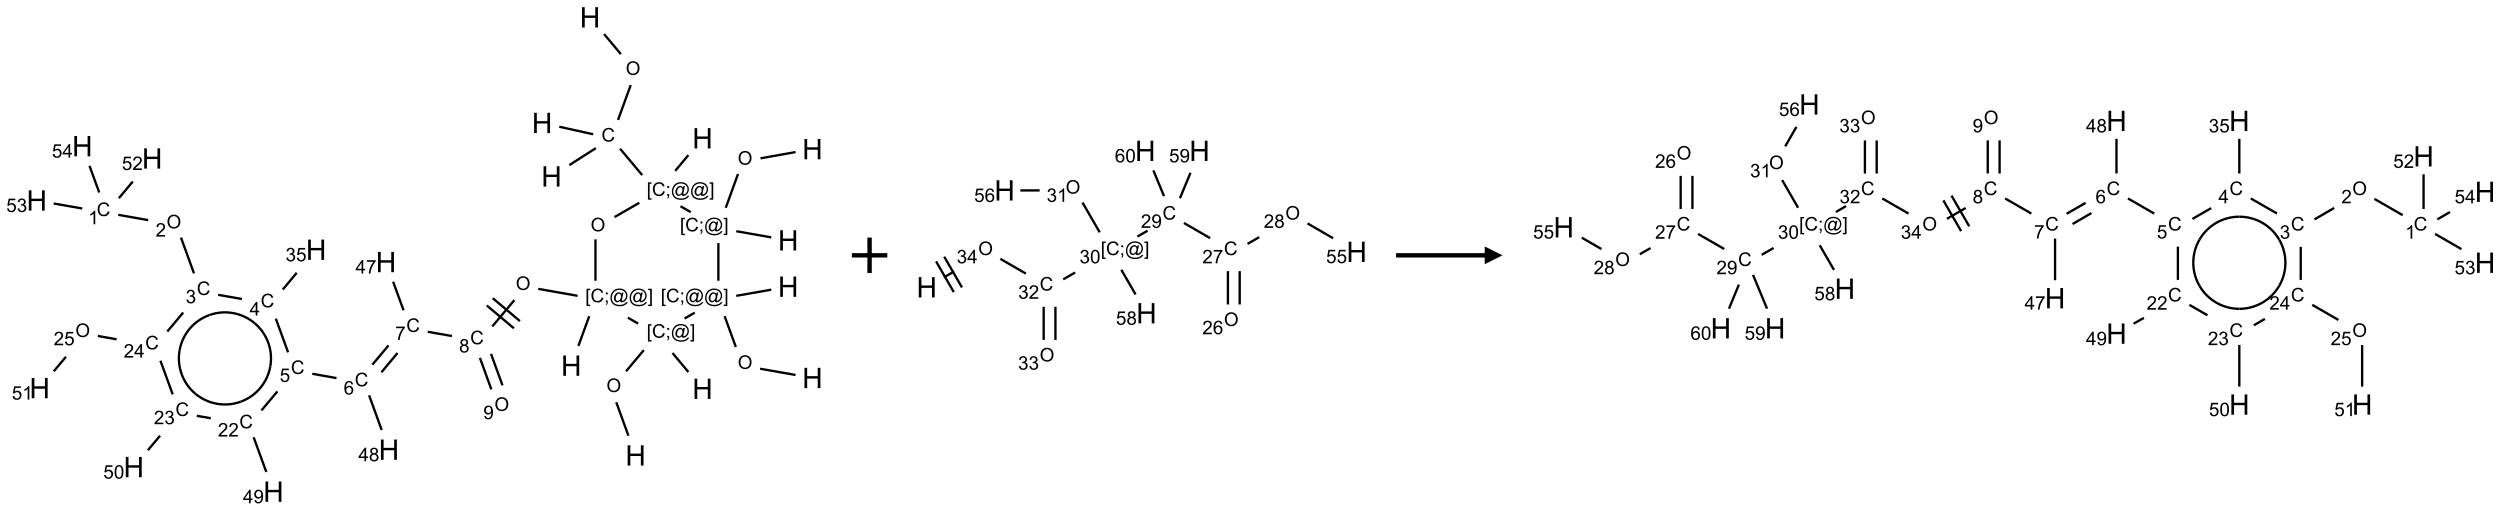 <?xml version="1.0" encoding="UTF-8"?>
<svg xmlns="http://www.w3.org/2000/svg" xmlns:xlink="http://www.w3.org/1999/xlink" width="1410" height="288" viewBox="0 0 1410 288">
<defs>
<g>
<g id="glyph-0-0">
<path d="M 2 0 L 2 -10 L 10 -10 L 10 0 Z M 2.25 -0.25 L 9.75 -0.25 L 9.75 -9.75 L 2.25 -9.75 Z M 2.25 -0.25 "/>
</g>
<g id="glyph-0-1">
<path d="M 1.281 0 L 1.281 -11.453 L 2.797 -11.453 L 2.797 -6.75 L 8.75 -6.75 L 8.75 -11.453 L 10.266 -11.453 L 10.266 0 L 8.75 0 L 8.75 -5.398 L 2.797 -5.398 L 2.797 0 Z M 1.281 0 "/>
</g>
<g id="glyph-1-0">
<path d="M 1.332 0 L 1.332 -6.668 L 6.668 -6.668 L 6.668 0 Z M 1.5 -0.168 L 6.5 -0.168 L 6.5 -6.5 L 1.5 -6.5 Z M 1.5 -0.168 "/>
</g>
<g id="glyph-1-1">
<path d="M 0.516 -3.719 C 0.516 -4.984 0.855 -5.977 1.535 -6.695 C 2.215 -7.414 3.094 -7.77 4.172 -7.77 C 4.875 -7.77 5.512 -7.602 6.078 -7.266 C 6.645 -6.93 7.074 -6.461 7.371 -5.855 C 7.668 -5.254 7.816 -4.57 7.816 -3.809 C 7.816 -3.035 7.66 -2.34 7.348 -1.73 C 7.035 -1.117 6.594 -0.656 6.02 -0.34 C 5.449 -0.027 4.828 0.129 4.168 0.129 C 3.449 0.129 2.805 -0.043 2.238 -0.391 C 1.672 -0.738 1.246 -1.211 0.953 -1.812 C 0.66 -2.414 0.516 -3.047 0.516 -3.719 Z M 1.559 -3.703 C 1.559 -2.781 1.805 -2.059 2.301 -1.527 C 2.793 -1 3.414 -0.734 4.16 -0.734 C 4.922 -0.734 5.547 -1 6.039 -1.535 C 6.531 -2.07 6.777 -2.828 6.777 -3.812 C 6.777 -4.434 6.672 -4.977 6.461 -5.441 C 6.25 -5.902 5.945 -6.262 5.539 -6.52 C 5.133 -6.773 4.68 -6.902 4.176 -6.902 C 3.461 -6.902 2.848 -6.656 2.332 -6.164 C 1.816 -5.672 1.559 -4.852 1.559 -3.703 Z M 1.559 -3.703 "/>
</g>
<g id="glyph-1-2">
<path d="M 6.27 -2.676 L 7.281 -2.422 C 7.07 -1.594 6.688 -0.961 6.137 -0.523 C 5.586 -0.086 4.914 0.129 4.121 0.129 C 3.297 0.129 2.629 -0.039 2.113 -0.371 C 1.598 -0.707 1.203 -1.191 0.934 -1.828 C 0.664 -2.465 0.531 -3.145 0.531 -3.875 C 0.531 -4.672 0.684 -5.363 0.988 -5.957 C 1.293 -6.547 1.723 -6.996 2.285 -7.305 C 2.844 -7.613 3.461 -7.766 4.137 -7.766 C 4.898 -7.766 5.543 -7.57 6.062 -7.184 C 6.582 -6.793 6.945 -6.246 7.152 -5.543 L 6.156 -5.309 C 5.98 -5.863 5.723 -6.266 5.387 -6.52 C 5.051 -6.773 4.625 -6.902 4.113 -6.902 C 3.527 -6.902 3.039 -6.762 2.645 -6.48 C 2.25 -6.199 1.973 -5.82 1.812 -5.348 C 1.652 -4.871 1.574 -4.383 1.574 -3.879 C 1.574 -3.23 1.668 -2.664 1.855 -2.18 C 2.047 -1.695 2.34 -1.332 2.738 -1.094 C 3.137 -0.855 3.57 -0.734 4.035 -0.734 C 4.602 -0.734 5.082 -0.898 5.473 -1.223 C 5.867 -1.551 6.133 -2.035 6.27 -2.676 Z M 6.27 -2.676 "/>
</g>
<g id="glyph-1-3">
<path d="M 0.723 2.121 L 0.723 -7.637 L 2.793 -7.637 L 2.793 -6.859 L 1.66 -6.859 L 1.66 1.344 L 2.793 1.344 L 2.793 2.121 Z M 0.723 2.121 "/>
</g>
<g id="glyph-1-4">
<path d="M 0.949 -4.465 L 0.949 -5.531 L 2.016 -5.531 L 2.016 -4.465 Z M 0.949 0 L 0.949 -1.066 L 2.016 -1.066 L 2.016 0 C 2.016 0.391 1.945 0.711 1.809 0.949 C 1.668 1.191 1.449 1.379 1.145 1.512 L 0.887 1.109 C 1.082 1.023 1.23 0.895 1.324 0.727 C 1.418 0.559 1.469 0.316 1.48 0 Z M 0.949 0 "/>
</g>
<g id="glyph-1-5">
<path d="M 6.047 -0.848 C 5.82 -0.59 5.57 -0.379 5.289 -0.223 C 5.008 -0.062 4.73 0.016 4.449 0.016 C 4.141 0.016 3.84 -0.074 3.547 -0.254 C 3.254 -0.434 3.02 -0.715 2.836 -1.09 C 2.652 -1.465 2.562 -1.875 2.562 -2.324 C 2.562 -2.875 2.703 -3.43 2.988 -3.98 C 3.27 -4.535 3.621 -4.953 4.043 -5.23 C 4.461 -5.508 4.871 -5.645 5.266 -5.645 C 5.566 -5.645 5.855 -5.566 6.129 -5.41 C 6.402 -5.25 6.641 -5.012 6.84 -4.688 L 7.016 -5.496 L 7.949 -5.496 L 7.199 -2 C 7.094 -1.516 7.043 -1.246 7.043 -1.191 C 7.043 -1.098 7.078 -1.02 7.148 -0.949 C 7.219 -0.883 7.305 -0.848 7.406 -0.848 C 7.59 -0.848 7.832 -0.953 8.129 -1.168 C 8.527 -1.445 8.84 -1.816 9.07 -2.285 C 9.301 -2.75 9.418 -3.234 9.418 -3.73 C 9.418 -4.309 9.27 -4.852 8.973 -5.355 C 8.676 -5.859 8.23 -6.262 7.645 -6.562 C 7.055 -6.863 6.406 -7.016 5.691 -7.016 C 4.879 -7.016 4.137 -6.824 3.465 -6.445 C 2.793 -6.066 2.273 -5.52 1.902 -4.809 C 1.535 -4.098 1.348 -3.34 1.348 -2.527 C 1.348 -1.676 1.535 -0.941 1.902 -0.328 C 2.273 0.285 2.809 0.742 3.508 1.035 C 4.207 1.328 4.984 1.473 5.832 1.473 C 6.742 1.473 7.504 1.32 8.121 1.016 C 8.734 0.711 9.195 0.34 9.5 -0.098 L 10.441 -0.098 C 10.266 0.266 9.961 0.637 9.531 1.016 C 9.102 1.395 8.59 1.695 7.996 1.914 C 7.402 2.133 6.688 2.246 5.848 2.246 C 5.078 2.246 4.367 2.145 3.715 1.949 C 3.066 1.75 2.512 1.453 2.051 1.055 C 1.594 0.656 1.25 0.199 1.016 -0.316 C 0.723 -0.973 0.578 -1.684 0.578 -2.441 C 0.578 -3.289 0.75 -4.098 1.098 -4.863 C 1.523 -5.805 2.125 -6.527 2.902 -7.027 C 3.684 -7.527 4.629 -7.777 5.738 -7.777 C 6.602 -7.777 7.375 -7.602 8.059 -7.246 C 8.746 -6.895 9.285 -6.371 9.684 -5.672 C 10.02 -5.07 10.188 -4.418 10.188 -3.715 C 10.188 -2.707 9.832 -1.812 9.125 -1.031 C 8.492 -0.328 7.801 0.02 7.051 0.02 C 6.812 0.02 6.617 -0.016 6.473 -0.09 C 6.324 -0.16 6.215 -0.266 6.145 -0.402 C 6.102 -0.488 6.066 -0.637 6.047 -0.848 Z M 3.527 -2.262 C 3.527 -1.785 3.641 -1.414 3.863 -1.152 C 4.09 -0.887 4.348 -0.754 4.641 -0.754 C 4.836 -0.754 5.039 -0.812 5.254 -0.93 C 5.469 -1.047 5.676 -1.219 5.871 -1.449 C 6.066 -1.676 6.23 -1.969 6.355 -2.32 C 6.48 -2.672 6.543 -3.027 6.543 -3.379 C 6.543 -3.852 6.426 -4.219 6.191 -4.48 C 5.957 -4.738 5.672 -4.871 5.332 -4.871 C 5.109 -4.871 4.902 -4.812 4.707 -4.699 C 4.512 -4.586 4.32 -4.406 4.137 -4.156 C 3.953 -3.906 3.805 -3.602 3.691 -3.246 C 3.582 -2.887 3.527 -2.559 3.527 -2.262 Z M 3.527 -2.262 "/>
</g>
<g id="glyph-1-6">
<path d="M 2.27 2.121 L 0.203 2.121 L 0.203 1.344 L 1.332 1.344 L 1.332 -6.859 L 0.203 -6.859 L 0.203 -7.637 L 2.27 -7.637 Z M 2.27 2.121 "/>
</g>
<g id="glyph-1-7">
<path d="M 1.887 -4.141 C 1.496 -4.281 1.207 -4.484 1.02 -4.75 C 0.832 -5.016 0.738 -5.328 0.738 -5.699 C 0.738 -6.254 0.938 -6.719 1.34 -7.098 C 1.738 -7.477 2.27 -7.668 2.934 -7.668 C 3.598 -7.668 4.137 -7.473 4.543 -7.086 C 4.949 -6.699 5.152 -6.227 5.152 -5.672 C 5.152 -5.316 5.059 -5.008 4.871 -4.746 C 4.688 -4.484 4.406 -4.281 4.027 -4.141 C 4.496 -3.988 4.852 -3.742 5.098 -3.402 C 5.34 -3.062 5.465 -2.656 5.465 -2.184 C 5.465 -1.531 5.234 -0.98 4.77 -0.535 C 4.309 -0.09 3.703 0.129 2.949 0.129 C 2.195 0.129 1.586 -0.094 1.125 -0.539 C 0.664 -0.984 0.434 -1.543 0.434 -2.207 C 0.434 -2.703 0.559 -3.121 0.809 -3.457 C 1.062 -3.793 1.422 -4.02 1.887 -4.141 Z M 1.699 -5.73 C 1.699 -5.367 1.812 -5.074 2.047 -4.844 C 2.281 -4.613 2.582 -4.5 2.953 -4.5 C 3.312 -4.5 3.609 -4.613 3.84 -4.84 C 4.07 -5.066 4.188 -5.348 4.188 -5.676 C 4.188 -6.02 4.07 -6.309 3.832 -6.543 C 3.594 -6.777 3.297 -6.895 2.941 -6.895 C 2.586 -6.895 2.289 -6.781 2.051 -6.551 C 1.816 -6.324 1.699 -6.047 1.699 -5.73 Z M 1.395 -2.203 C 1.395 -1.938 1.461 -1.676 1.586 -1.426 C 1.711 -1.176 1.902 -0.984 2.152 -0.848 C 2.402 -0.711 2.672 -0.641 2.957 -0.641 C 3.406 -0.641 3.777 -0.785 4.066 -1.074 C 4.359 -1.363 4.504 -1.727 4.504 -2.172 C 4.504 -2.625 4.355 -2.996 4.055 -3.293 C 3.754 -3.586 3.379 -3.734 2.926 -3.734 C 2.484 -3.734 2.121 -3.59 1.832 -3.297 C 1.543 -3.004 1.395 -2.641 1.395 -2.203 Z M 1.395 -2.203 "/>
</g>
<g id="glyph-1-8">
<path d="M 0.504 -6.637 L 0.504 -7.535 L 5.449 -7.535 L 5.449 -6.809 C 4.961 -6.289 4.48 -5.602 4.004 -4.746 C 3.527 -3.887 3.156 -3.004 2.895 -2.098 C 2.707 -1.461 2.59 -0.762 2.535 0 L 1.574 0 C 1.582 -0.602 1.703 -1.328 1.926 -2.176 C 2.152 -3.027 2.477 -3.848 2.898 -4.637 C 3.32 -5.426 3.77 -6.094 4.246 -6.637 Z M 0.504 -6.637 "/>
</g>
<g id="glyph-1-9">
<path d="M 5.309 -5.766 L 4.375 -5.691 C 4.293 -6.059 4.172 -6.328 4.02 -6.496 C 3.766 -6.762 3.453 -6.895 3.082 -6.895 C 2.785 -6.895 2.523 -6.812 2.297 -6.645 C 2 -6.43 1.77 -6.117 1.598 -5.703 C 1.43 -5.289 1.34 -4.703 1.332 -3.938 C 1.559 -4.281 1.836 -4.535 2.16 -4.703 C 2.488 -4.871 2.828 -4.953 3.188 -4.953 C 3.812 -4.953 4.344 -4.723 4.785 -4.262 C 5.223 -3.801 5.441 -3.207 5.441 -2.48 C 5.441 -2 5.34 -1.555 5.133 -1.145 C 4.926 -0.73 4.641 -0.418 4.281 -0.199 C 3.922 0.02 3.512 0.129 3.051 0.129 C 2.27 0.129 1.633 -0.156 1.141 -0.73 C 0.648 -1.305 0.402 -2.254 0.402 -3.574 C 0.402 -5.051 0.672 -6.121 1.219 -6.793 C 1.695 -7.375 2.336 -7.668 3.141 -7.668 C 3.742 -7.668 4.234 -7.5 4.617 -7.16 C 5 -6.824 5.23 -6.359 5.309 -5.766 Z M 1.48 -2.473 C 1.48 -2.152 1.547 -1.844 1.684 -1.547 C 1.82 -1.25 2.016 -1.027 2.262 -0.871 C 2.508 -0.719 2.766 -0.641 3.035 -0.641 C 3.434 -0.641 3.773 -0.801 4.059 -1.121 C 4.344 -1.441 4.484 -1.875 4.484 -2.422 C 4.484 -2.949 4.344 -3.367 4.062 -3.668 C 3.781 -3.973 3.426 -4.125 3 -4.125 C 2.578 -4.125 2.219 -3.973 1.922 -3.668 C 1.625 -3.363 1.48 -2.969 1.48 -2.473 Z M 1.48 -2.473 "/>
</g>
<g id="glyph-1-10">
<path d="M 0.441 -2 L 1.426 -2.082 C 1.5 -1.605 1.668 -1.242 1.934 -1.004 C 2.199 -0.762 2.52 -0.641 2.895 -0.641 C 3.348 -0.641 3.73 -0.812 4.043 -1.152 C 4.355 -1.492 4.512 -1.941 4.512 -2.504 C 4.512 -3.039 4.359 -3.461 4.059 -3.77 C 3.758 -4.078 3.367 -4.234 2.879 -4.234 C 2.578 -4.234 2.305 -4.164 2.062 -4.027 C 1.82 -3.891 1.629 -3.715 1.488 -3.496 L 0.609 -3.609 L 1.348 -7.531 L 5.145 -7.531 L 5.145 -6.637 L 2.098 -6.637 L 1.688 -4.582 C 2.145 -4.902 2.625 -5.062 3.129 -5.062 C 3.797 -5.062 4.359 -4.832 4.816 -4.371 C 5.277 -3.91 5.504 -3.312 5.504 -2.59 C 5.504 -1.898 5.305 -1.301 4.902 -0.797 C 4.41 -0.18 3.742 0.129 2.895 0.129 C 2.199 0.129 1.633 -0.062 1.195 -0.453 C 0.758 -0.844 0.504 -1.359 0.441 -2 Z M 0.441 -2 "/>
</g>
<g id="glyph-1-11">
<path d="M 3.449 0 L 3.449 -1.828 L 0.137 -1.828 L 0.137 -2.688 L 3.621 -7.637 L 4.387 -7.637 L 4.387 -2.688 L 5.418 -2.688 L 5.418 -1.828 L 4.387 -1.828 L 4.387 0 Z M 3.449 -2.688 L 3.449 -6.129 L 1.059 -2.688 Z M 3.449 -2.688 "/>
</g>
<g id="glyph-1-12">
<path d="M 0.449 -2.016 L 1.387 -2.141 C 1.492 -1.609 1.676 -1.227 1.934 -0.992 C 2.191 -0.758 2.508 -0.641 2.879 -0.641 C 3.32 -0.641 3.695 -0.793 3.996 -1.098 C 4.301 -1.402 4.453 -1.781 4.453 -2.234 C 4.453 -2.664 4.312 -3.02 4.031 -3.301 C 3.75 -3.578 3.391 -3.719 2.957 -3.719 C 2.781 -3.719 2.562 -3.684 2.297 -3.613 L 2.402 -4.438 C 2.465 -4.43 2.516 -4.426 2.551 -4.426 C 2.949 -4.426 3.312 -4.531 3.629 -4.738 C 3.949 -4.949 4.109 -5.27 4.109 -5.703 C 4.109 -6.047 3.992 -6.332 3.762 -6.559 C 3.527 -6.785 3.227 -6.895 2.859 -6.895 C 2.496 -6.895 2.191 -6.781 1.949 -6.551 C 1.707 -6.324 1.547 -5.98 1.48 -5.52 L 0.543 -5.688 C 0.656 -6.316 0.918 -6.805 1.324 -7.148 C 1.73 -7.492 2.234 -7.668 2.84 -7.668 C 3.254 -7.668 3.641 -7.578 3.988 -7.398 C 4.34 -7.219 4.609 -6.977 4.793 -6.668 C 4.98 -6.359 5.074 -6.031 5.074 -5.684 C 5.074 -5.352 4.984 -5.051 4.809 -4.781 C 4.629 -4.512 4.367 -4.297 4.02 -4.137 C 4.473 -4.031 4.824 -3.816 5.074 -3.488 C 5.324 -3.16 5.449 -2.75 5.449 -2.254 C 5.449 -1.59 5.203 -1.023 4.719 -0.559 C 4.234 -0.098 3.617 0.137 2.875 0.137 C 2.203 0.137 1.648 -0.062 1.207 -0.465 C 0.762 -0.863 0.512 -1.379 0.449 -2.016 Z M 0.449 -2.016 "/>
</g>
<g id="glyph-1-13">
<path d="M 5.371 -0.902 L 5.371 0 L 0.324 0 C 0.316 -0.227 0.352 -0.441 0.434 -0.652 C 0.562 -0.996 0.766 -1.332 1.051 -1.668 C 1.332 -2 1.742 -2.387 2.277 -2.824 C 3.105 -3.504 3.668 -4.043 3.957 -4.441 C 4.25 -4.84 4.395 -5.215 4.395 -5.566 C 4.395 -5.938 4.262 -6.254 3.996 -6.508 C 3.73 -6.762 3.387 -6.891 2.957 -6.891 C 2.508 -6.891 2.145 -6.754 1.875 -6.484 C 1.605 -6.215 1.469 -5.84 1.465 -5.359 L 0.5 -5.457 C 0.566 -6.176 0.812 -6.727 1.246 -7.102 C 1.676 -7.477 2.254 -7.668 2.98 -7.668 C 3.711 -7.668 4.293 -7.465 4.719 -7.059 C 5.145 -6.652 5.359 -6.148 5.359 -5.547 C 5.359 -5.242 5.297 -4.941 5.172 -4.645 C 5.047 -4.352 4.84 -4.039 4.551 -3.715 C 4.262 -3.387 3.777 -2.938 3.105 -2.371 C 2.543 -1.898 2.18 -1.578 2.02 -1.41 C 1.859 -1.242 1.73 -1.07 1.625 -0.902 Z M 5.371 -0.902 "/>
</g>
<g id="glyph-1-14">
<path d="M 3.973 0 L 3.035 0 L 3.035 -5.973 C 2.809 -5.758 2.516 -5.543 2.148 -5.328 C 1.781 -5.113 1.453 -4.953 1.16 -4.844 L 1.16 -5.75 C 1.684 -5.996 2.145 -6.297 2.535 -6.645 C 2.93 -6.996 3.207 -7.336 3.371 -7.668 L 3.973 -7.668 Z M 3.973 0 "/>
</g>
<g id="glyph-1-15">
<path d="M 0.441 -3.766 C 0.441 -4.668 0.535 -5.395 0.723 -5.945 C 0.906 -6.496 1.184 -6.922 1.551 -7.219 C 1.918 -7.516 2.375 -7.668 2.934 -7.668 C 3.344 -7.668 3.703 -7.586 4.012 -7.418 C 4.32 -7.254 4.574 -7.016 4.777 -6.707 C 4.977 -6.395 5.137 -6.016 5.25 -5.57 C 5.363 -5.125 5.422 -4.523 5.422 -3.766 C 5.422 -2.871 5.328 -2.148 5.145 -1.598 C 4.961 -1.047 4.688 -0.621 4.32 -0.32 C 3.953 -0.02 3.492 0.129 2.934 0.129 C 2.195 0.129 1.617 -0.133 1.199 -0.66 C 0.695 -1.297 0.441 -2.332 0.441 -3.766 Z M 1.406 -3.766 C 1.406 -2.512 1.555 -1.68 1.848 -1.262 C 2.141 -0.848 2.5 -0.641 2.934 -0.641 C 3.363 -0.641 3.727 -0.848 4.02 -1.266 C 4.312 -1.684 4.457 -2.516 4.457 -3.766 C 4.457 -5.023 4.312 -5.859 4.02 -6.27 C 3.727 -6.684 3.359 -6.891 2.922 -6.891 C 2.492 -6.891 2.148 -6.707 1.891 -6.344 C 1.566 -5.879 1.406 -5.02 1.406 -3.766 Z M 1.406 -3.766 "/>
</g>
<g id="glyph-1-16">
<path d="M 0.582 -1.766 L 1.484 -1.848 C 1.562 -1.426 1.707 -1.117 1.922 -0.926 C 2.137 -0.734 2.414 -0.641 2.75 -0.641 C 3.039 -0.641 3.289 -0.707 3.508 -0.84 C 3.727 -0.973 3.902 -1.148 4.043 -1.367 C 4.18 -1.586 4.297 -1.887 4.391 -2.262 C 4.484 -2.637 4.531 -3.016 4.531 -3.406 C 4.531 -3.449 4.531 -3.512 4.527 -3.594 C 4.34 -3.297 4.082 -3.055 3.758 -2.867 C 3.434 -2.68 3.082 -2.59 2.703 -2.59 C 2.07 -2.59 1.535 -2.816 1.098 -3.277 C 0.66 -3.734 0.441 -4.34 0.441 -5.09 C 0.441 -5.863 0.672 -6.484 1.129 -6.957 C 1.586 -7.43 2.156 -7.668 2.844 -7.668 C 3.34 -7.668 3.793 -7.531 4.207 -7.266 C 4.617 -7 4.93 -6.617 5.145 -6.121 C 5.355 -5.629 5.465 -4.91 5.465 -3.973 C 5.465 -2.996 5.359 -2.223 5.145 -1.645 C 4.934 -1.066 4.617 -0.625 4.199 -0.324 C 3.781 -0.02 3.293 0.129 2.73 0.129 C 2.133 0.129 1.645 -0.035 1.266 -0.367 C 0.887 -0.699 0.66 -1.164 0.582 -1.766 Z M 4.422 -5.137 C 4.422 -5.676 4.277 -6.102 3.992 -6.418 C 3.707 -6.734 3.359 -6.891 2.957 -6.891 C 2.543 -6.891 2.18 -6.719 1.871 -6.379 C 1.562 -6.039 1.406 -5.598 1.406 -5.059 C 1.406 -4.57 1.555 -4.176 1.848 -3.871 C 2.141 -3.566 2.5 -3.418 2.934 -3.418 C 3.367 -3.418 3.723 -3.57 4.004 -3.871 C 4.281 -4.176 4.422 -4.598 4.422 -5.137 Z M 4.422 -5.137 "/>
</g>
</g>
</defs>
<path fill="none" stroke-width="0.033" stroke-linecap="butt" stroke-linejoin="miter" stroke="rgb(0%, 0%, 0%)" stroke-opacity="1" stroke-miterlimit="10" d="M 8 0.237 L 8.236 0.519 " transform="matrix(40, 0, 0, 40, 20.723, 9.766)"/>
<path fill="none" stroke-width="0.033" stroke-linecap="butt" stroke-linejoin="miter" stroke="rgb(0%, 0%, 0%)" stroke-opacity="1" stroke-miterlimit="10" d="M 8.375 0.956 L 8.196 1.447 " transform="matrix(40, 0, 0, 40, 20.723, 9.766)"/>
<path fill="none" stroke-width="0.033" stroke-linecap="butt" stroke-linejoin="miter" stroke="rgb(0%, 0%, 0%)" stroke-opacity="1" stroke-miterlimit="10" d="M 7.883 1.845 L 7.51 2.083 " transform="matrix(40, 0, 0, 40, 20.723, 9.766)"/>
<path fill="none" stroke-width="0.033" stroke-linecap="butt" stroke-linejoin="miter" stroke="rgb(0%, 0%, 0%)" stroke-opacity="1" stroke-miterlimit="10" d="M 7.845 1.649 L 7.368 1.543 " transform="matrix(40, 0, 0, 40, 20.723, 9.766)"/>
<path fill="none" stroke-width="0.033" stroke-linecap="butt" stroke-linejoin="miter" stroke="rgb(0%, 0%, 0%)" stroke-opacity="1" stroke-miterlimit="10" d="M 8.225 1.853 L 8.537 2.225 " transform="matrix(40, 0, 0, 40, 20.723, 9.766)"/>
<path fill="none" stroke-width="0.033" stroke-linecap="butt" stroke-linejoin="miter" stroke="rgb(0%, 0%, 0%)" stroke-opacity="1" stroke-miterlimit="10" d="M 9.002 2.165 L 9.188 1.943 " transform="matrix(40, 0, 0, 40, 20.723, 9.766)"/>
<path fill="none" stroke-width="0.033" stroke-linecap="butt" stroke-linejoin="miter" stroke="rgb(0%, 0%, 0%)" stroke-opacity="1" stroke-miterlimit="10" d="M 8.496 2.615 L 8.146 2.817 " transform="matrix(40, 0, 0, 40, 20.723, 9.766)"/>
<path fill="none" stroke-width="0.033" stroke-linecap="butt" stroke-linejoin="miter" stroke="rgb(0%, 0%, 0%)" stroke-opacity="1" stroke-miterlimit="10" d="M 7.878 3.131 L 7.878 3.714 " transform="matrix(40, 0, 0, 40, 20.723, 9.766)"/>
<path fill="none" stroke-width="0.033" stroke-linecap="butt" stroke-linejoin="miter" stroke="rgb(0%, 0%, 0%)" stroke-opacity="1" stroke-miterlimit="10" d="M 7.79 4.214 L 7.637 4.634 " transform="matrix(40, 0, 0, 40, 20.723, 9.766)"/>
<path fill="none" stroke-width="0.033" stroke-linecap="butt" stroke-linejoin="miter" stroke="rgb(0%, 0%, 0%)" stroke-opacity="1" stroke-miterlimit="10" d="M 7.626 3.927 L 7.071 3.829 " transform="matrix(40, 0, 0, 40, 20.723, 9.766)"/>
<path fill="none" stroke-width="0.033" stroke-linecap="butt" stroke-linejoin="miter" stroke="rgb(0%, 0%, 0%)" stroke-opacity="1" stroke-miterlimit="10" d="M 6.735 3.987 L 6.423 4.359 " transform="matrix(40, 0, 0, 40, 20.723, 9.766)"/>
<path fill="none" stroke-width="0.033" stroke-linecap="butt" stroke-linejoin="miter" stroke="rgb(0%, 0%, 0%)" stroke-opacity="1" stroke-miterlimit="10" d="M 6.345 4.063 L 6.728 4.385 " transform="matrix(40, 0, 0, 40, 20.723, 9.766)"/>
<path fill="none" stroke-width="0.033" stroke-linecap="butt" stroke-linejoin="miter" stroke="rgb(0%, 0%, 0%)" stroke-opacity="1" stroke-miterlimit="10" d="M 6.43 3.961 L 6.813 4.283 " transform="matrix(40, 0, 0, 40, 20.723, 9.766)"/>
<path fill="none" stroke-width="0.033" stroke-linecap="butt" stroke-linejoin="miter" stroke="rgb(0%, 0%, 0%)" stroke-opacity="1" stroke-miterlimit="10" d="M 5.854 4.494 L 5.512 4.434 " transform="matrix(40, 0, 0, 40, 20.723, 9.766)"/>
<path fill="none" stroke-width="0.033" stroke-linecap="butt" stroke-linejoin="miter" stroke="rgb(0%, 0%, 0%)" stroke-opacity="1" stroke-miterlimit="10" d="M 4.96 4.626 L 4.732 4.898 " transform="matrix(40, 0, 0, 40, 20.723, 9.766)"/>
<path fill="none" stroke-width="0.033" stroke-linecap="butt" stroke-linejoin="miter" stroke="rgb(0%, 0%, 0%)" stroke-opacity="1" stroke-miterlimit="10" d="M 5.087 4.733 L 4.86 5.005 " transform="matrix(40, 0, 0, 40, 20.723, 9.766)"/>
<path fill="none" stroke-width="0.033" stroke-linecap="butt" stroke-linejoin="miter" stroke="rgb(0%, 0%, 0%)" stroke-opacity="1" stroke-miterlimit="10" d="M 4.226 5.087 L 3.885 5.026 " transform="matrix(40, 0, 0, 40, 20.723, 9.766)"/>
<path fill="none" stroke-width="0.033" stroke-linecap="butt" stroke-linejoin="miter" stroke="rgb(0%, 0%, 0%)" stroke-opacity="1" stroke-miterlimit="10" d="M 3.544 4.724 L 3.371 4.249 " transform="matrix(40, 0, 0, 40, 20.723, 9.766)"/>
<path fill="none" stroke-width="0.033" stroke-linecap="butt" stroke-linejoin="miter" stroke="rgb(0%, 0%, 0%)" stroke-opacity="1" stroke-miterlimit="10" d="M 3.469 3.838 L 3.666 3.602 " transform="matrix(40, 0, 0, 40, 20.723, 9.766)"/>
<path fill="none" stroke-width="0.033" stroke-linecap="butt" stroke-linejoin="miter" stroke="rgb(0%, 0%, 0%)" stroke-opacity="1" stroke-miterlimit="10" d="M 2.893 3.972 L 2.558 3.913 " transform="matrix(40, 0, 0, 40, 20.723, 9.766)"/>
<path fill="none" stroke-width="0.033" stroke-linecap="butt" stroke-linejoin="miter" stroke="rgb(0%, 0%, 0%)" stroke-opacity="1" stroke-miterlimit="10" d="M 2.217 3.61 L 2.034 3.106 " transform="matrix(40, 0, 0, 40, 20.723, 9.766)"/>
<path fill="none" stroke-width="0.033" stroke-linecap="butt" stroke-linejoin="miter" stroke="rgb(0%, 0%, 0%)" stroke-opacity="1" stroke-miterlimit="10" d="M 1.572 2.86 L 1.149 2.785 " transform="matrix(40, 0, 0, 40, 20.723, 9.766)"/>
<path fill="none" stroke-width="0.033" stroke-linecap="butt" stroke-linejoin="miter" stroke="rgb(0%, 0%, 0%)" stroke-opacity="1" stroke-miterlimit="10" d="M 1.157 2.551 L 1.355 2.315 " transform="matrix(40, 0, 0, 40, 20.723, 9.766)"/>
<path fill="none" stroke-width="0.033" stroke-linecap="butt" stroke-linejoin="miter" stroke="rgb(0%, 0%, 0%)" stroke-opacity="1" stroke-miterlimit="10" d="M 0.641 2.696 L 0.239 2.625 " transform="matrix(40, 0, 0, 40, 20.723, 9.766)"/>
<path fill="none" stroke-width="0.033" stroke-linecap="butt" stroke-linejoin="miter" stroke="rgb(0%, 0%, 0%)" stroke-opacity="1" stroke-miterlimit="10" d="M 0.881 2.47 L 0.744 2.094 " transform="matrix(40, 0, 0, 40, 20.723, 9.766)"/>
<path fill="none" stroke-width="0.033" stroke-linecap="butt" stroke-linejoin="miter" stroke="rgb(0%, 0%, 0%)" stroke-opacity="1" stroke-miterlimit="10" d="M 2.065 4.163 L 1.841 4.43 " transform="matrix(40, 0, 0, 40, 20.723, 9.766)"/>
<path fill="none" stroke-width="0.033" stroke-linecap="butt" stroke-linejoin="miter" stroke="rgb(0%, 0%, 0%)" stroke-opacity="1" stroke-miterlimit="10" d="M 1.126 4.54 L 0.862 4.493 " transform="matrix(40, 0, 0, 40, 20.723, 9.766)"/>
<path fill="none" stroke-width="0.033" stroke-linecap="butt" stroke-linejoin="miter" stroke="rgb(0%, 0%, 0%)" stroke-opacity="1" stroke-miterlimit="10" d="M 0.412 4.786 L 0.24 4.991 " transform="matrix(40, 0, 0, 40, 20.723, 9.766)"/>
<path fill="none" stroke-width="0.033" stroke-linecap="butt" stroke-linejoin="miter" stroke="rgb(0%, 0%, 0%)" stroke-opacity="1" stroke-miterlimit="10" d="M 1.744 4.842 L 1.917 5.316 " transform="matrix(40, 0, 0, 40, 20.723, 9.766)"/>
<path fill="none" stroke-width="0.033" stroke-linecap="butt" stroke-linejoin="miter" stroke="rgb(0%, 0%, 0%)" stroke-opacity="1" stroke-miterlimit="10" d="M 1.739 5.899 L 1.567 6.104 " transform="matrix(40, 0, 0, 40, 20.723, 9.766)"/>
<path fill="none" stroke-width="0.033" stroke-linecap="butt" stroke-linejoin="miter" stroke="rgb(0%, 0%, 0%)" stroke-opacity="1" stroke-miterlimit="10" d="M 2.257 5.619 L 2.454 5.653 " transform="matrix(40, 0, 0, 40, 20.723, 9.766)"/>
<path fill="none" stroke-width="0.033" stroke-linecap="butt" stroke-linejoin="miter" stroke="rgb(0%, 0%, 0%)" stroke-opacity="1" stroke-miterlimit="10" d="M 3.168 5.543 L 3.393 5.275 " transform="matrix(40, 0, 0, 40, 20.723, 9.766)"/>
<path fill="none" stroke-width="0.033" stroke-linecap="butt" stroke-linejoin="miter" stroke="rgb(0%, 0%, 0%)" stroke-opacity="1" stroke-miterlimit="10" d="M 3.058 5.921 L 3.237 6.411 " transform="matrix(40, 0, 0, 40, 20.723, 9.766)"/>
<path fill="none" stroke-width="0.033" stroke-linecap="butt" stroke-linejoin="miter" stroke="rgb(0%, 0%, 0%)" stroke-opacity="1" stroke-miterlimit="10" d="M 4.686 5.329 L 4.864 5.819 " transform="matrix(40, 0, 0, 40, 20.723, 9.766)"/>
<path fill="none" stroke-width="0.033" stroke-linecap="butt" stroke-linejoin="miter" stroke="rgb(0%, 0%, 0%)" stroke-opacity="1" stroke-miterlimit="10" d="M 5.172 4.131 L 5.025 3.728 " transform="matrix(40, 0, 0, 40, 20.723, 9.766)"/>
<path fill="none" stroke-width="0.033" stroke-linecap="butt" stroke-linejoin="miter" stroke="rgb(0%, 0%, 0%)" stroke-opacity="1" stroke-miterlimit="10" d="M 6.249 4.802 L 6.41 5.246 " transform="matrix(40, 0, 0, 40, 20.723, 9.766)"/>
<path fill="none" stroke-width="0.033" stroke-linecap="butt" stroke-linejoin="miter" stroke="rgb(0%, 0%, 0%)" stroke-opacity="1" stroke-miterlimit="10" d="M 6.405 4.745 L 6.567 5.189 " transform="matrix(40, 0, 0, 40, 20.723, 9.766)"/>
<path fill="none" stroke-width="0.033" stroke-linecap="butt" stroke-linejoin="miter" stroke="rgb(0%, 0%, 0%)" stroke-opacity="1" stroke-miterlimit="10" d="M 8.335 4.235 L 8.479 4.318 " transform="matrix(40, 0, 0, 40, 20.723, 9.766)"/>
<path fill="none" stroke-width="0.033" stroke-linecap="butt" stroke-linejoin="miter" stroke="rgb(0%, 0%, 0%)" stroke-opacity="1" stroke-miterlimit="10" d="M 8.964 4.733 L 9.188 5.001 " transform="matrix(40, 0, 0, 40, 20.723, 9.766)"/>
<path fill="none" stroke-width="0.033" stroke-linecap="butt" stroke-linejoin="miter" stroke="rgb(0%, 0%, 0%)" stroke-opacity="1" stroke-miterlimit="10" d="M 8.56 4.692 L 8.309 4.991 " transform="matrix(40, 0, 0, 40, 20.723, 9.766)"/>
<path fill="none" stroke-width="0.033" stroke-linecap="butt" stroke-linejoin="miter" stroke="rgb(0%, 0%, 0%)" stroke-opacity="1" stroke-miterlimit="10" d="M 8.171 5.427 L 8.343 5.9 " transform="matrix(40, 0, 0, 40, 20.723, 9.766)"/>
<path fill="none" stroke-width="0.033" stroke-linecap="butt" stroke-linejoin="miter" stroke="rgb(0%, 0%, 0%)" stroke-opacity="1" stroke-miterlimit="10" d="M 9.134 4.247 L 9.278 4.164 " transform="matrix(40, 0, 0, 40, 20.723, 9.766)"/>
<path fill="none" stroke-width="0.033" stroke-linecap="butt" stroke-linejoin="miter" stroke="rgb(0%, 0%, 0%)" stroke-opacity="1" stroke-miterlimit="10" d="M 9.863 3.927 L 10.357 3.84 " transform="matrix(40, 0, 0, 40, 20.723, 9.766)"/>
<path fill="none" stroke-width="0.033" stroke-linecap="butt" stroke-linejoin="miter" stroke="rgb(0%, 0%, 0%)" stroke-opacity="1" stroke-miterlimit="10" d="M 9.699 4.214 L 9.857 4.648 " transform="matrix(40, 0, 0, 40, 20.723, 9.766)"/>
<path fill="none" stroke-width="0.033" stroke-linecap="butt" stroke-linejoin="miter" stroke="rgb(0%, 0%, 0%)" stroke-opacity="1" stroke-miterlimit="10" d="M 10.199 4.955 L 10.699 5.043 " transform="matrix(40, 0, 0, 40, 20.723, 9.766)"/>
<path fill="none" stroke-width="0.033" stroke-linecap="butt" stroke-linejoin="miter" stroke="rgb(0%, 0%, 0%)" stroke-opacity="1" stroke-miterlimit="10" d="M 9.611 3.714 L 9.611 3.184 " transform="matrix(40, 0, 0, 40, 20.723, 9.766)"/>
<path fill="none" stroke-width="0.033" stroke-linecap="butt" stroke-linejoin="miter" stroke="rgb(0%, 0%, 0%)" stroke-opacity="1" stroke-miterlimit="10" d="M 9.221 2.747 L 9.077 2.664 " transform="matrix(40, 0, 0, 40, 20.723, 9.766)"/>
<path fill="none" stroke-width="0.033" stroke-linecap="butt" stroke-linejoin="miter" stroke="rgb(0%, 0%, 0%)" stroke-opacity="1" stroke-miterlimit="10" d="M 9.863 3.016 L 10.357 3.103 " transform="matrix(40, 0, 0, 40, 20.723, 9.766)"/>
<path fill="none" stroke-width="0.033" stroke-linecap="butt" stroke-linejoin="miter" stroke="rgb(0%, 0%, 0%)" stroke-opacity="1" stroke-miterlimit="10" d="M 9.715 2.686 L 9.888 2.209 " transform="matrix(40, 0, 0, 40, 20.723, 9.766)"/>
<path fill="none" stroke-width="0.033" stroke-linecap="butt" stroke-linejoin="miter" stroke="rgb(0%, 0%, 0%)" stroke-opacity="1" stroke-miterlimit="10" d="M 10.205 1.988 L 10.699 1.9 " transform="matrix(40, 0, 0, 40, 20.723, 9.766)"/>
<path fill="none" stroke-width="0.033" stroke-linecap="butt" stroke-linejoin="miter" stroke="rgb(0%, 0%, 0%)" stroke-opacity="1" stroke-miterlimit="10" d="M 3.071 4.312 C 3.249 4.461 3.334 4.694 3.293 4.922 " transform="matrix(40, 0, 0, 40, 20.723, 9.766)"/>
<path fill="none" stroke-width="0.033" stroke-linecap="butt" stroke-linejoin="miter" stroke="rgb(0%, 0%, 0%)" stroke-opacity="1" stroke-miterlimit="10" d="M 2.432 4.199 C 2.65 4.12 2.893 4.163 3.071 4.312 " transform="matrix(40, 0, 0, 40, 20.723, 9.766)"/>
<path fill="none" stroke-width="0.033" stroke-linecap="butt" stroke-linejoin="miter" stroke="rgb(0%, 0%, 0%)" stroke-opacity="1" stroke-miterlimit="10" d="M 2.014 4.696 C 2.054 4.468 2.213 4.278 2.432 4.199 " transform="matrix(40, 0, 0, 40, 20.723, 9.766)"/>
<path fill="none" stroke-width="0.033" stroke-linecap="butt" stroke-linejoin="miter" stroke="rgb(0%, 0%, 0%)" stroke-opacity="1" stroke-miterlimit="10" d="M 2.236 5.307 C 2.058 5.158 1.974 4.925 2.014 4.696 " transform="matrix(40, 0, 0, 40, 20.723, 9.766)"/>
<path fill="none" stroke-width="0.033" stroke-linecap="butt" stroke-linejoin="miter" stroke="rgb(0%, 0%, 0%)" stroke-opacity="1" stroke-miterlimit="10" d="M 2.876 5.42 C 2.658 5.499 2.414 5.456 2.236 5.307 " transform="matrix(40, 0, 0, 40, 20.723, 9.766)"/>
<path fill="none" stroke-width="0.033" stroke-linecap="butt" stroke-linejoin="miter" stroke="rgb(0%, 0%, 0%)" stroke-opacity="1" stroke-miterlimit="10" d="M 3.293 4.922 C 3.253 5.151 3.094 5.34 2.876 5.42 " transform="matrix(40, 0, 0, 40, 20.723, 9.766)"/>
<g fill="rgb(0%, 0%, 0%)" fill-opacity="1">
<use xlink:href="#glyph-0-1" x="326.988" y="15.492"/>
</g>
<g fill="rgb(0%, 0%, 0%)" fill-opacity="1">
<use xlink:href="#glyph-1-1" x="352.895" y="42.258"/>
</g>
<g fill="rgb(0%, 0%, 0%)" fill-opacity="1">
<use xlink:href="#glyph-1-2" x="339.199" y="79.84"/>
</g>
<g fill="rgb(0%, 0%, 0%)" fill-opacity="1">
<use xlink:href="#glyph-0-1" x="305.281" y="105.215"/>
</g>
<g fill="rgb(0%, 0%, 0%)" fill-opacity="1">
<use xlink:href="#glyph-0-1" x="299.965" y="75.066"/>
</g>
<g fill="rgb(0%, 0%, 0%)" fill-opacity="1">
<use xlink:href="#glyph-1-3" x="364.715" y="110.488"/>
<use xlink:href="#glyph-1-2" x="367.678" y="110.488"/>
<use xlink:href="#glyph-1-4" x="375.382" y="110.488"/>
<use xlink:href="#glyph-1-5" x="378.345" y="110.488"/>
<use xlink:href="#glyph-1-5" x="389.173" y="110.488"/>
<use xlink:href="#glyph-1-6" x="400.001" y="110.488"/>
</g>
<g fill="rgb(0%, 0%, 0%)" fill-opacity="1">
<use xlink:href="#glyph-0-1" x="390.441" y="83.723"/>
</g>
<g fill="rgb(0%, 0%, 0%)" fill-opacity="1">
<use xlink:href="#glyph-1-1" x="333.105" y="130.484"/>
</g>
<g fill="rgb(0%, 0%, 0%)" fill-opacity="1">
<use xlink:href="#glyph-1-3" x="330.074" y="170.488"/>
<use xlink:href="#glyph-1-2" x="333.038" y="170.488"/>
<use xlink:href="#glyph-1-4" x="340.741" y="170.488"/>
<use xlink:href="#glyph-1-5" x="343.704" y="170.488"/>
<use xlink:href="#glyph-1-5" x="354.533" y="170.488"/>
<use xlink:href="#glyph-1-6" x="365.361" y="170.488"/>
</g>
<g fill="rgb(0%, 0%, 0%)" fill-opacity="1">
<use xlink:href="#glyph-0-1" x="316.406" y="211.953"/>
</g>
<g fill="rgb(0%, 0%, 0%)" fill-opacity="1">
<use xlink:href="#glyph-1-1" x="290.891" y="163.539"/>
</g>
<g fill="rgb(0%, 0%, 0%)" fill-opacity="1">
<use xlink:href="#glyph-1-2" x="265.164" y="194.176"/>
</g>
<g fill="rgb(0%, 0%, 0%)" fill-opacity="1">
<use xlink:href="#glyph-1-7" x="258.898" y="198.812"/>
</g>
<g fill="rgb(0%, 0%, 0%)" fill-opacity="1">
<use xlink:href="#glyph-1-2" x="229.148" y="187.23"/>
</g>
<g fill="rgb(0%, 0%, 0%)" fill-opacity="1">
<use xlink:href="#glyph-1-8" x="222.895" y="191.738"/>
</g>
<g fill="rgb(0%, 0%, 0%)" fill-opacity="1">
<use xlink:href="#glyph-1-2" x="200.062" y="217.875"/>
</g>
<g fill="rgb(0%, 0%, 0%)" fill-opacity="1">
<use xlink:href="#glyph-1-9" x="193.816" y="222.508"/>
</g>
<g fill="rgb(0%, 0%, 0%)" fill-opacity="1">
<use xlink:href="#glyph-1-2" x="164.043" y="210.926"/>
</g>
<g fill="rgb(0%, 0%, 0%)" fill-opacity="1">
<use xlink:href="#glyph-1-10" x="157.734" y="215.43"/>
</g>
<g fill="rgb(0%, 0%, 0%)" fill-opacity="1">
<use xlink:href="#glyph-1-2" x="146.988" y="173.34"/>
</g>
<g fill="rgb(0%, 0%, 0%)" fill-opacity="1">
<use xlink:href="#glyph-1-11" x="140.766" y="177.945"/>
</g>
<g fill="rgb(0%, 0%, 0%)" fill-opacity="1">
<use xlink:href="#glyph-0-1" x="172.52" y="146.582"/>
</g>
<g fill="rgb(0%, 0%, 0%)" fill-opacity="1">
<use xlink:href="#glyph-1-12" x="161.027" y="147.371"/>
<use xlink:href="#glyph-1-10" x="166.96" y="147.371"/>
</g>
<g fill="rgb(0%, 0%, 0%)" fill-opacity="1">
<use xlink:href="#glyph-1-2" x="110.969" y="166.395"/>
</g>
<g fill="rgb(0%, 0%, 0%)" fill-opacity="1">
<use xlink:href="#glyph-1-12" x="104.719" y="171.031"/>
</g>
<g fill="rgb(0%, 0%, 0%)" fill-opacity="1">
<use xlink:href="#glyph-1-1" x="93.93" y="128.809"/>
</g>
<g fill="rgb(0%, 0%, 0%)" fill-opacity="1">
<use xlink:href="#glyph-1-13" x="87.742" y="133.441"/>
</g>
<g fill="rgb(0%, 0%, 0%)" fill-opacity="1">
<use xlink:href="#glyph-1-2" x="54.523" y="121.859"/>
</g>
<g fill="rgb(0%, 0%, 0%)" fill-opacity="1">
<use xlink:href="#glyph-1-14" x="49.742" y="126.496"/>
</g>
<g fill="rgb(0%, 0%, 0%)" fill-opacity="1">
<use xlink:href="#glyph-0-1" x="80.055" y="95.102"/>
</g>
<g fill="rgb(0%, 0%, 0%)" fill-opacity="1">
<use xlink:href="#glyph-1-10" x="68.699" y="95.895"/>
<use xlink:href="#glyph-1-13" x="74.632" y="95.895"/>
</g>
<g fill="rgb(0%, 0%, 0%)" fill-opacity="1">
<use xlink:href="#glyph-0-1" x="14.949" y="118.797"/>
</g>
<g fill="rgb(0%, 0%, 0%)" fill-opacity="1">
<use xlink:href="#glyph-1-10" x="3.516" y="119.59"/>
<use xlink:href="#glyph-1-12" x="9.448" y="119.59"/>
</g>
<g fill="rgb(0%, 0%, 0%)" fill-opacity="1">
<use xlink:href="#glyph-0-1" x="40.66" y="88.156"/>
</g>
<g fill="rgb(0%, 0%, 0%)" fill-opacity="1">
<use xlink:href="#glyph-1-10" x="29.258" y="88.918"/>
<use xlink:href="#glyph-1-11" x="35.19" y="88.918"/>
</g>
<g fill="rgb(0%, 0%, 0%)" fill-opacity="1">
<use xlink:href="#glyph-1-2" x="81.883" y="197.035"/>
</g>
<g fill="rgb(0%, 0%, 0%)" fill-opacity="1">
<use xlink:href="#glyph-1-13" x="69.734" y="201.672"/>
<use xlink:href="#glyph-1-11" x="75.667" y="201.672"/>
</g>
<g fill="rgb(0%, 0%, 0%)" fill-opacity="1">
<use xlink:href="#glyph-1-1" x="42.508" y="190.094"/>
</g>
<g fill="rgb(0%, 0%, 0%)" fill-opacity="1">
<use xlink:href="#glyph-1-13" x="30.25" y="194.727"/>
<use xlink:href="#glyph-1-10" x="36.182" y="194.727"/>
</g>
<g fill="rgb(0%, 0%, 0%)" fill-opacity="1">
<use xlink:href="#glyph-0-1" x="16.602" y="224.613"/>
</g>
<g fill="rgb(0%, 0%, 0%)" fill-opacity="1">
<use xlink:href="#glyph-1-10" x="6.641" y="225.406"/>
<use xlink:href="#glyph-1-14" x="12.573" y="225.406"/>
</g>
<g fill="rgb(0%, 0%, 0%)" fill-opacity="1">
<use xlink:href="#glyph-1-2" x="98.941" y="234.625"/>
</g>
<g fill="rgb(0%, 0%, 0%)" fill-opacity="1">
<use xlink:href="#glyph-1-13" x="86.758" y="239.258"/>
<use xlink:href="#glyph-1-12" x="92.69" y="239.258"/>
</g>
<g fill="rgb(0%, 0%, 0%)" fill-opacity="1">
<use xlink:href="#glyph-0-1" x="69.672" y="269.148"/>
</g>
<g fill="rgb(0%, 0%, 0%)" fill-opacity="1">
<use xlink:href="#glyph-1-10" x="58.266" y="269.941"/>
<use xlink:href="#glyph-1-15" x="64.198" y="269.941"/>
</g>
<g fill="rgb(0%, 0%, 0%)" fill-opacity="1">
<use xlink:href="#glyph-1-2" x="134.957" y="241.57"/>
</g>
<g fill="rgb(0%, 0%, 0%)" fill-opacity="1">
<use xlink:href="#glyph-1-13" x="122.852" y="246.207"/>
<use xlink:href="#glyph-1-13" x="128.784" y="246.207"/>
</g>
<g fill="rgb(0%, 0%, 0%)" fill-opacity="1">
<use xlink:href="#glyph-0-1" x="148.457" y="283.039"/>
</g>
<g fill="rgb(0%, 0%, 0%)" fill-opacity="1">
<use xlink:href="#glyph-1-11" x="137.008" y="283.832"/>
<use xlink:href="#glyph-1-16" x="142.94" y="283.832"/>
</g>
<g fill="rgb(0%, 0%, 0%)" fill-opacity="1">
<use xlink:href="#glyph-0-1" x="213.562" y="259.344"/>
</g>
<g fill="rgb(0%, 0%, 0%)" fill-opacity="1">
<use xlink:href="#glyph-1-11" x="202.113" y="260.137"/>
<use xlink:href="#glyph-1-7" x="208.046" y="260.137"/>
</g>
<g fill="rgb(0%, 0%, 0%)" fill-opacity="1">
<use xlink:href="#glyph-0-1" x="211.91" y="153.527"/>
</g>
<g fill="rgb(0%, 0%, 0%)" fill-opacity="1">
<use xlink:href="#glyph-1-11" x="200.477" y="154.289"/>
<use xlink:href="#glyph-1-8" x="206.409" y="154.289"/>
</g>
<g fill="rgb(0%, 0%, 0%)" fill-opacity="1">
<use xlink:href="#glyph-1-1" x="278.859" y="231.77"/>
</g>
<g fill="rgb(0%, 0%, 0%)" fill-opacity="1">
<use xlink:href="#glyph-1-16" x="272.578" y="236.402"/>
</g>
<g fill="rgb(0%, 0%, 0%)" fill-opacity="1">
<use xlink:href="#glyph-1-3" x="364.715" y="190.488"/>
<use xlink:href="#glyph-1-2" x="367.678" y="190.488"/>
<use xlink:href="#glyph-1-4" x="375.382" y="190.488"/>
<use xlink:href="#glyph-1-5" x="378.345" y="190.488"/>
<use xlink:href="#glyph-1-6" x="389.173" y="190.488"/>
</g>
<g fill="rgb(0%, 0%, 0%)" fill-opacity="1">
<use xlink:href="#glyph-0-1" x="390.441" y="225.008"/>
</g>
<g fill="rgb(0%, 0%, 0%)" fill-opacity="1">
<use xlink:href="#glyph-1-1" x="342.035" y="221.129"/>
</g>
<g fill="rgb(0%, 0%, 0%)" fill-opacity="1">
<use xlink:href="#glyph-0-1" x="352.699" y="262.594"/>
</g>
<g fill="rgb(0%, 0%, 0%)" fill-opacity="1">
<use xlink:href="#glyph-1-3" x="372.648" y="170.488"/>
<use xlink:href="#glyph-1-2" x="375.612" y="170.488"/>
<use xlink:href="#glyph-1-4" x="383.315" y="170.488"/>
<use xlink:href="#glyph-1-5" x="386.279" y="170.488"/>
<use xlink:href="#glyph-1-5" x="397.107" y="170.488"/>
<use xlink:href="#glyph-1-6" x="407.935" y="170.488"/>
</g>
<g fill="rgb(0%, 0%, 0%)" fill-opacity="1">
<use xlink:href="#glyph-0-1" x="438.762" y="167.418"/>
</g>
<g fill="rgb(0%, 0%, 0%)" fill-opacity="1">
<use xlink:href="#glyph-1-1" x="416.07" y="208.074"/>
</g>
<g fill="rgb(0%, 0%, 0%)" fill-opacity="1">
<use xlink:href="#glyph-0-1" x="452.445" y="218.898"/>
</g>
<g fill="rgb(0%, 0%, 0%)" fill-opacity="1">
<use xlink:href="#glyph-1-3" x="383.477" y="130.488"/>
<use xlink:href="#glyph-1-2" x="386.44" y="130.488"/>
<use xlink:href="#glyph-1-4" x="394.143" y="130.488"/>
<use xlink:href="#glyph-1-5" x="397.107" y="130.488"/>
<use xlink:href="#glyph-1-6" x="407.935" y="130.488"/>
</g>
<g fill="rgb(0%, 0%, 0%)" fill-opacity="1">
<use xlink:href="#glyph-0-1" x="438.762" y="141.309"/>
</g>
<g fill="rgb(0%, 0%, 0%)" fill-opacity="1">
<use xlink:href="#glyph-1-1" x="416.07" y="92.898"/>
</g>
<g fill="rgb(0%, 0%, 0%)" fill-opacity="1">
<use xlink:href="#glyph-0-1" x="452.445" y="89.832"/>
</g>
<path fill="none" stroke-width="0.062" stroke-linecap="butt" stroke-linejoin="miter" stroke="rgb(0%, 0%, 0%)" stroke-opacity="1" stroke-miterlimit="10" d="M 0 0 L 0.5 0 M 0.25 -0.25 L 0.25 0.25 " transform="matrix(40, 0, 0, 40, 480.441, 144)"/>
<path fill="none" stroke-width="0.033" stroke-linecap="butt" stroke-linejoin="miter" stroke="rgb(0%, 0%, 0%)" stroke-opacity="1" stroke-miterlimit="10" d="M 0.242 1.784 L 0.387 1.701 " transform="matrix(40, 0, 0, 40, 522.668, 85.076)"/>
<path fill="none" stroke-width="0.033" stroke-linecap="butt" stroke-linejoin="miter" stroke="rgb(0%, 0%, 0%)" stroke-opacity="1" stroke-miterlimit="10" d="M 0.497 1.926 L 0.247 1.493 " transform="matrix(40, 0, 0, 40, 522.668, 85.076)"/>
<path fill="none" stroke-width="0.033" stroke-linecap="butt" stroke-linejoin="miter" stroke="rgb(0%, 0%, 0%)" stroke-opacity="1" stroke-miterlimit="10" d="M 0.382 1.992 L 0.132 1.559 " transform="matrix(40, 0, 0, 40, 522.668, 85.076)"/>
<path fill="none" stroke-width="0.033" stroke-linecap="butt" stroke-linejoin="miter" stroke="rgb(0%, 0%, 0%)" stroke-opacity="1" stroke-miterlimit="10" d="M 1.038 1.523 L 1.398 1.731 " transform="matrix(40, 0, 0, 40, 522.668, 85.076)"/>
<path fill="none" stroke-width="0.033" stroke-linecap="butt" stroke-linejoin="miter" stroke="rgb(0%, 0%, 0%)" stroke-opacity="1" stroke-miterlimit="10" d="M 1.925 1.812 L 2.093 1.715 " transform="matrix(40, 0, 0, 40, 522.668, 85.076)"/>
<path fill="none" stroke-width="0.033" stroke-linecap="butt" stroke-linejoin="miter" stroke="rgb(0%, 0%, 0%)" stroke-opacity="1" stroke-miterlimit="10" d="M 2.97 1.209 L 3.114 1.126 " transform="matrix(40, 0, 0, 40, 522.668, 85.076)"/>
<path fill="none" stroke-width="0.033" stroke-linecap="butt" stroke-linejoin="miter" stroke="rgb(0%, 0%, 0%)" stroke-opacity="1" stroke-miterlimit="10" d="M 3.626 1.017 L 3.996 1.231 " transform="matrix(40, 0, 0, 40, 522.668, 85.076)"/>
<path fill="none" stroke-width="0.033" stroke-linecap="butt" stroke-linejoin="miter" stroke="rgb(0%, 0%, 0%)" stroke-opacity="1" stroke-miterlimit="10" d="M 4.247 1.696 L 4.247 2.166 " transform="matrix(40, 0, 0, 40, 522.668, 85.076)"/>
<path fill="none" stroke-width="0.033" stroke-linecap="butt" stroke-linejoin="miter" stroke="rgb(0%, 0%, 0%)" stroke-opacity="1" stroke-miterlimit="10" d="M 4.413 1.696 L 4.413 2.166 " transform="matrix(40, 0, 0, 40, 522.668, 85.076)"/>
<path fill="none" stroke-width="0.033" stroke-linecap="butt" stroke-linejoin="miter" stroke="rgb(0%, 0%, 0%)" stroke-opacity="1" stroke-miterlimit="10" d="M 4.523 1.312 L 4.688 1.217 " transform="matrix(40, 0, 0, 40, 522.668, 85.076)"/>
<path fill="none" stroke-width="0.033" stroke-linecap="butt" stroke-linejoin="miter" stroke="rgb(0%, 0%, 0%)" stroke-opacity="1" stroke-miterlimit="10" d="M 5.369 1.023 L 5.73 1.232 " transform="matrix(40, 0, 0, 40, 522.668, 85.076)"/>
<path fill="none" stroke-width="0.033" stroke-linecap="butt" stroke-linejoin="miter" stroke="rgb(0%, 0%, 0%)" stroke-opacity="1" stroke-miterlimit="10" d="M 3.57 0.669 L 3.719 0.31 " transform="matrix(40, 0, 0, 40, 522.668, 85.076)"/>
<path fill="none" stroke-width="0.033" stroke-linecap="butt" stroke-linejoin="miter" stroke="rgb(0%, 0%, 0%)" stroke-opacity="1" stroke-miterlimit="10" d="M 3.346 0.639 L 3.196 0.276 " transform="matrix(40, 0, 0, 40, 522.668, 85.076)"/>
<path fill="none" stroke-width="0.033" stroke-linecap="butt" stroke-linejoin="miter" stroke="rgb(0%, 0%, 0%)" stroke-opacity="1" stroke-miterlimit="10" d="M 2.439 1.149 L 2.196 0.728 " transform="matrix(40, 0, 0, 40, 522.668, 85.076)"/>
<path fill="none" stroke-width="0.033" stroke-linecap="butt" stroke-linejoin="miter" stroke="rgb(0%, 0%, 0%)" stroke-opacity="1" stroke-miterlimit="10" d="M 1.592 0.558 L 1.32 0.558 " transform="matrix(40, 0, 0, 40, 522.668, 85.076)"/>
<path fill="none" stroke-width="0.033" stroke-linecap="butt" stroke-linejoin="miter" stroke="rgb(0%, 0%, 0%)" stroke-opacity="1" stroke-miterlimit="10" d="M 2.744 1.677 L 2.945 2.025 " transform="matrix(40, 0, 0, 40, 522.668, 85.076)"/>
<path fill="none" stroke-width="0.033" stroke-linecap="butt" stroke-linejoin="miter" stroke="rgb(0%, 0%, 0%)" stroke-opacity="1" stroke-miterlimit="10" d="M 1.649 2.199 L 1.649 2.666 " transform="matrix(40, 0, 0, 40, 522.668, 85.076)"/>
<path fill="none" stroke-width="0.033" stroke-linecap="butt" stroke-linejoin="miter" stroke="rgb(0%, 0%, 0%)" stroke-opacity="1" stroke-miterlimit="10" d="M 1.815 2.199 L 1.815 2.666 " transform="matrix(40, 0, 0, 40, 522.668, 85.076)"/>
<g fill="rgb(0%, 0%, 0%)" fill-opacity="1">
<use xlink:href="#glyph-0-1" x="516.895" y="167.758"/>
</g>
<g fill="rgb(0%, 0%, 0%)" fill-opacity="1">
<use xlink:href="#glyph-1-1" x="551.73" y="143.879"/>
</g>
<g fill="rgb(0%, 0%, 0%)" fill-opacity="1">
<use xlink:href="#glyph-1-12" x="539.562" y="148.512"/>
<use xlink:href="#glyph-1-11" x="545.495" y="148.512"/>
</g>
<g fill="rgb(0%, 0%, 0%)" fill-opacity="1">
<use xlink:href="#glyph-1-2" x="586.355" y="163.875"/>
</g>
<g fill="rgb(0%, 0%, 0%)" fill-opacity="1">
<use xlink:href="#glyph-1-12" x="574.25" y="168.512"/>
<use xlink:href="#glyph-1-13" x="580.182" y="168.512"/>
</g>
<g fill="rgb(0%, 0%, 0%)" fill-opacity="1">
<use xlink:href="#glyph-1-3" x="620.805" y="143.883"/>
<use xlink:href="#glyph-1-2" x="623.768" y="143.883"/>
<use xlink:href="#glyph-1-4" x="631.471" y="143.883"/>
<use xlink:href="#glyph-1-5" x="634.435" y="143.883"/>
<use xlink:href="#glyph-1-6" x="645.263" y="143.883"/>
</g>
<g fill="rgb(0%, 0%, 0%)" fill-opacity="1">
<use xlink:href="#glyph-1-12" x="608.84" y="148.512"/>
<use xlink:href="#glyph-1-15" x="614.772" y="148.512"/>
</g>
<g fill="rgb(0%, 0%, 0%)" fill-opacity="1">
<use xlink:href="#glyph-1-2" x="655.641" y="123.875"/>
</g>
<g fill="rgb(0%, 0%, 0%)" fill-opacity="1">
<use xlink:href="#glyph-1-13" x="643.441" y="128.512"/>
<use xlink:href="#glyph-1-16" x="649.374" y="128.512"/>
</g>
<g fill="rgb(0%, 0%, 0%)" fill-opacity="1">
<use xlink:href="#glyph-1-2" x="690.281" y="143.875"/>
</g>
<g fill="rgb(0%, 0%, 0%)" fill-opacity="1">
<use xlink:href="#glyph-1-13" x="678.098" y="148.512"/>
<use xlink:href="#glyph-1-8" x="684.03" y="148.512"/>
</g>
<g fill="rgb(0%, 0%, 0%)" fill-opacity="1">
<use xlink:href="#glyph-1-1" x="690.297" y="183.879"/>
</g>
<g fill="rgb(0%, 0%, 0%)" fill-opacity="1">
<use xlink:href="#glyph-1-13" x="678.102" y="188.512"/>
<use xlink:href="#glyph-1-9" x="684.034" y="188.512"/>
</g>
<g fill="rgb(0%, 0%, 0%)" fill-opacity="1">
<use xlink:href="#glyph-1-1" x="724.938" y="123.879"/>
</g>
<g fill="rgb(0%, 0%, 0%)" fill-opacity="1">
<use xlink:href="#glyph-1-13" x="712.723" y="128.512"/>
<use xlink:href="#glyph-1-7" x="718.655" y="128.512"/>
</g>
<g fill="rgb(0%, 0%, 0%)" fill-opacity="1">
<use xlink:href="#glyph-0-1" x="759.383" y="147.758"/>
</g>
<g fill="rgb(0%, 0%, 0%)" fill-opacity="1">
<use xlink:href="#glyph-1-10" x="747.891" y="148.418"/>
<use xlink:href="#glyph-1-10" x="753.823" y="148.418"/>
</g>
<g fill="rgb(0%, 0%, 0%)" fill-opacity="1">
<use xlink:href="#glyph-0-1" x="670.766" y="90.805"/>
</g>
<g fill="rgb(0%, 0%, 0%)" fill-opacity="1">
<use xlink:href="#glyph-1-10" x="659.316" y="91.598"/>
<use xlink:href="#glyph-1-16" x="665.249" y="91.598"/>
</g>
<g fill="rgb(0%, 0%, 0%)" fill-opacity="1">
<use xlink:href="#glyph-0-1" x="640.152" y="90.805"/>
</g>
<g fill="rgb(0%, 0%, 0%)" fill-opacity="1">
<use xlink:href="#glyph-1-9" x="628.746" y="91.598"/>
<use xlink:href="#glyph-1-15" x="634.678" y="91.598"/>
</g>
<g fill="rgb(0%, 0%, 0%)" fill-opacity="1">
<use xlink:href="#glyph-1-1" x="601.016" y="109.238"/>
</g>
<g fill="rgb(0%, 0%, 0%)" fill-opacity="1">
<use xlink:href="#glyph-1-12" x="590.289" y="113.871"/>
<use xlink:href="#glyph-1-14" x="596.221" y="113.871"/>
</g>
<g fill="rgb(0%, 0%, 0%)" fill-opacity="1">
<use xlink:href="#glyph-0-1" x="560.82" y="113.117"/>
</g>
<g fill="rgb(0%, 0%, 0%)" fill-opacity="1">
<use xlink:href="#glyph-1-10" x="549.391" y="113.91"/>
<use xlink:href="#glyph-1-9" x="555.323" y="113.91"/>
</g>
<g fill="rgb(0%, 0%, 0%)" fill-opacity="1">
<use xlink:href="#glyph-0-1" x="640.82" y="182.398"/>
</g>
<g fill="rgb(0%, 0%, 0%)" fill-opacity="1">
<use xlink:href="#glyph-1-10" x="629.367" y="183.191"/>
<use xlink:href="#glyph-1-7" x="635.299" y="183.191"/>
</g>
<g fill="rgb(0%, 0%, 0%)" fill-opacity="1">
<use xlink:href="#glyph-1-1" x="586.371" y="203.879"/>
</g>
<g fill="rgb(0%, 0%, 0%)" fill-opacity="1">
<use xlink:href="#glyph-1-12" x="574.172" y="208.512"/>
<use xlink:href="#glyph-1-12" x="580.104" y="208.512"/>
</g>
<path fill-rule="nonzero" fill="rgb(0%, 0%, 0%)" fill-opacity="1" d="M 787.379 145.25 L 837.379 145.25 L 837.379 149 L 847.379 144 L 837.379 139 L 837.379 142.75 L 787.379 142.75 "/>
<path fill="none" stroke-width="0.033" stroke-linecap="butt" stroke-linejoin="miter" stroke="rgb(0%, 0%, 0%)" stroke-opacity="1" stroke-miterlimit="10" d="M 11.83 1.562 L 11.431 1.332 " transform="matrix(40, 0, 0, 40, 881.934, 58.898)"/>
<path fill="none" stroke-width="0.033" stroke-linecap="butt" stroke-linejoin="miter" stroke="rgb(0%, 0%, 0%)" stroke-opacity="1" stroke-miterlimit="10" d="M 10.864 1.459 L 10.586 1.621 " transform="matrix(40, 0, 0, 40, 881.934, 58.898)"/>
<path fill="none" stroke-width="0.033" stroke-linecap="butt" stroke-linejoin="miter" stroke="rgb(0%, 0%, 0%)" stroke-opacity="1" stroke-miterlimit="10" d="M 10.057 1.538 L 9.688 1.326 " transform="matrix(40, 0, 0, 40, 881.934, 58.898)"/>
<path fill="none" stroke-width="0.033" stroke-linecap="butt" stroke-linejoin="miter" stroke="rgb(0%, 0%, 0%)" stroke-opacity="1" stroke-miterlimit="10" d="M 9.526 0.974 L 9.526 0.485 " transform="matrix(40, 0, 0, 40, 881.934, 58.898)"/>
<path fill="none" stroke-width="0.033" stroke-linecap="butt" stroke-linejoin="miter" stroke="rgb(0%, 0%, 0%)" stroke-opacity="1" stroke-miterlimit="10" d="M 9.129 1.462 L 8.865 1.614 " transform="matrix(40, 0, 0, 40, 881.934, 58.898)"/>
<path fill="none" stroke-width="0.033" stroke-linecap="butt" stroke-linejoin="miter" stroke="rgb(0%, 0%, 0%)" stroke-opacity="1" stroke-miterlimit="10" d="M 8.326 1.539 L 7.956 1.326 " transform="matrix(40, 0, 0, 40, 881.934, 58.898)"/>
<path fill="none" stroke-width="0.033" stroke-linecap="butt" stroke-linejoin="miter" stroke="rgb(0%, 0%, 0%)" stroke-opacity="1" stroke-miterlimit="10" d="M 7.358 1.388 L 7.091 1.542 " transform="matrix(40, 0, 0, 40, 881.934, 58.898)"/>
<path fill="none" stroke-width="0.033" stroke-linecap="butt" stroke-linejoin="miter" stroke="rgb(0%, 0%, 0%)" stroke-opacity="1" stroke-miterlimit="10" d="M 7.441 1.532 L 7.175 1.686 " transform="matrix(40, 0, 0, 40, 881.934, 58.898)"/>
<path fill="none" stroke-width="0.033" stroke-linecap="butt" stroke-linejoin="miter" stroke="rgb(0%, 0%, 0%)" stroke-opacity="1" stroke-miterlimit="10" d="M 6.594 1.539 L 6.224 1.326 " transform="matrix(40, 0, 0, 40, 881.934, 58.898)"/>
<path fill="none" stroke-width="0.033" stroke-linecap="butt" stroke-linejoin="miter" stroke="rgb(0%, 0%, 0%)" stroke-opacity="1" stroke-miterlimit="10" d="M 6.146 0.974 L 6.146 0.507 " transform="matrix(40, 0, 0, 40, 881.934, 58.898)"/>
<path fill="none" stroke-width="0.033" stroke-linecap="butt" stroke-linejoin="miter" stroke="rgb(0%, 0%, 0%)" stroke-opacity="1" stroke-miterlimit="10" d="M 5.979 0.974 L 5.979 0.507 " transform="matrix(40, 0, 0, 40, 881.934, 58.898)"/>
<path fill="none" stroke-width="0.033" stroke-linecap="butt" stroke-linejoin="miter" stroke="rgb(0%, 0%, 0%)" stroke-opacity="1" stroke-miterlimit="10" d="M 5.667 1.46 L 5.403 1.613 " transform="matrix(40, 0, 0, 40, 881.934, 58.898)"/>
<path fill="none" stroke-width="0.033" stroke-linecap="butt" stroke-linejoin="miter" stroke="rgb(0%, 0%, 0%)" stroke-opacity="1" stroke-miterlimit="10" d="M 5.353 1.353 L 5.603 1.786 " transform="matrix(40, 0, 0, 40, 881.934, 58.898)"/>
<path fill="none" stroke-width="0.033" stroke-linecap="butt" stroke-linejoin="miter" stroke="rgb(0%, 0%, 0%)" stroke-opacity="1" stroke-miterlimit="10" d="M 5.468 1.286 L 5.718 1.719 " transform="matrix(40, 0, 0, 40, 881.934, 58.898)"/>
<path fill="none" stroke-width="0.033" stroke-linecap="butt" stroke-linejoin="miter" stroke="rgb(0%, 0%, 0%)" stroke-opacity="1" stroke-miterlimit="10" d="M 4.862 1.539 L 4.492 1.326 " transform="matrix(40, 0, 0, 40, 881.934, 58.898)"/>
<path fill="none" stroke-width="0.033" stroke-linecap="butt" stroke-linejoin="miter" stroke="rgb(0%, 0%, 0%)" stroke-opacity="1" stroke-miterlimit="10" d="M 3.981 1.433 L 3.837 1.517 " transform="matrix(40, 0, 0, 40, 881.934, 58.898)"/>
<path fill="none" stroke-width="0.033" stroke-linecap="butt" stroke-linejoin="miter" stroke="rgb(0%, 0%, 0%)" stroke-opacity="1" stroke-miterlimit="10" d="M 2.959 2.024 L 2.791 2.121 " transform="matrix(40, 0, 0, 40, 881.934, 58.898)"/>
<path fill="none" stroke-width="0.033" stroke-linecap="butt" stroke-linejoin="miter" stroke="rgb(0%, 0%, 0%)" stroke-opacity="1" stroke-miterlimit="10" d="M 2.264 2.039 L 1.894 1.826 " transform="matrix(40, 0, 0, 40, 881.934, 58.898)"/>
<path fill="none" stroke-width="0.033" stroke-linecap="butt" stroke-linejoin="miter" stroke="rgb(0%, 0%, 0%)" stroke-opacity="1" stroke-miterlimit="10" d="M 1.815 1.474 L 1.815 1.007 " transform="matrix(40, 0, 0, 40, 881.934, 58.898)"/>
<path fill="none" stroke-width="0.033" stroke-linecap="butt" stroke-linejoin="miter" stroke="rgb(0%, 0%, 0%)" stroke-opacity="1" stroke-miterlimit="10" d="M 1.649 1.474 L 1.649 1.007 " transform="matrix(40, 0, 0, 40, 881.934, 58.898)"/>
<path fill="none" stroke-width="0.033" stroke-linecap="butt" stroke-linejoin="miter" stroke="rgb(0%, 0%, 0%)" stroke-opacity="1" stroke-miterlimit="10" d="M 1.225 2.025 L 1.073 2.112 " transform="matrix(40, 0, 0, 40, 881.934, 58.898)"/>
<path fill="none" stroke-width="0.033" stroke-linecap="butt" stroke-linejoin="miter" stroke="rgb(0%, 0%, 0%)" stroke-opacity="1" stroke-miterlimit="10" d="M 0.532 2.039 L 0.255 1.879 " transform="matrix(40, 0, 0, 40, 881.934, 58.898)"/>
<path fill="none" stroke-width="0.033" stroke-linecap="butt" stroke-linejoin="miter" stroke="rgb(0%, 0%, 0%)" stroke-opacity="1" stroke-miterlimit="10" d="M 2.669 2.403 L 2.867 2.88 " transform="matrix(40, 0, 0, 40, 881.934, 58.898)"/>
<path fill="none" stroke-width="0.033" stroke-linecap="butt" stroke-linejoin="miter" stroke="rgb(0%, 0%, 0%)" stroke-opacity="1" stroke-miterlimit="10" d="M 2.47 2.541 L 2.33 2.88 " transform="matrix(40, 0, 0, 40, 881.934, 58.898)"/>
<path fill="none" stroke-width="0.033" stroke-linecap="butt" stroke-linejoin="miter" stroke="rgb(0%, 0%, 0%)" stroke-opacity="1" stroke-miterlimit="10" d="M 3.305 1.457 L 3.08 1.067 " transform="matrix(40, 0, 0, 40, 881.934, 58.898)"/>
<path fill="none" stroke-width="0.033" stroke-linecap="butt" stroke-linejoin="miter" stroke="rgb(0%, 0%, 0%)" stroke-opacity="1" stroke-miterlimit="10" d="M 3.123 0.591 L 3.281 0.317 " transform="matrix(40, 0, 0, 40, 881.934, 58.898)"/>
<path fill="none" stroke-width="0.033" stroke-linecap="butt" stroke-linejoin="miter" stroke="rgb(0%, 0%, 0%)" stroke-opacity="1" stroke-miterlimit="10" d="M 3.61 1.986 L 3.811 2.333 " transform="matrix(40, 0, 0, 40, 881.934, 58.898)"/>
<path fill="none" stroke-width="0.033" stroke-linecap="butt" stroke-linejoin="miter" stroke="rgb(0%, 0%, 0%)" stroke-opacity="1" stroke-miterlimit="10" d="M 4.413 0.974 L 4.413 0.508 " transform="matrix(40, 0, 0, 40, 881.934, 58.898)"/>
<path fill="none" stroke-width="0.033" stroke-linecap="butt" stroke-linejoin="miter" stroke="rgb(0%, 0%, 0%)" stroke-opacity="1" stroke-miterlimit="10" d="M 4.247 0.974 L 4.247 0.508 " transform="matrix(40, 0, 0, 40, 881.934, 58.898)"/>
<path fill="none" stroke-width="0.033" stroke-linecap="butt" stroke-linejoin="miter" stroke="rgb(0%, 0%, 0%)" stroke-opacity="1" stroke-miterlimit="10" d="M 6.928 1.891 L 6.928 2.479 " transform="matrix(40, 0, 0, 40, 881.934, 58.898)"/>
<path fill="none" stroke-width="0.033" stroke-linecap="butt" stroke-linejoin="miter" stroke="rgb(0%, 0%, 0%)" stroke-opacity="1" stroke-miterlimit="10" d="M 7.794 0.974 L 7.794 0.485 " transform="matrix(40, 0, 0, 40, 881.934, 58.898)"/>
<path fill="none" stroke-width="0.033" stroke-linecap="butt" stroke-linejoin="miter" stroke="rgb(0%, 0%, 0%)" stroke-opacity="1" stroke-miterlimit="10" d="M 8.66 2.004 L 8.66 2.474 " transform="matrix(40, 0, 0, 40, 881.934, 58.898)"/>
<path fill="none" stroke-width="0.033" stroke-linecap="butt" stroke-linejoin="miter" stroke="rgb(0%, 0%, 0%)" stroke-opacity="1" stroke-miterlimit="10" d="M 8.181 3.009 L 8.036 3.092 " transform="matrix(40, 0, 0, 40, 881.934, 58.898)"/>
<path fill="none" stroke-width="0.033" stroke-linecap="butt" stroke-linejoin="miter" stroke="rgb(0%, 0%, 0%)" stroke-opacity="1" stroke-miterlimit="10" d="M 8.822 2.826 L 9.077 2.973 " transform="matrix(40, 0, 0, 40, 881.934, 58.898)"/>
<path fill="none" stroke-width="0.033" stroke-linecap="butt" stroke-linejoin="miter" stroke="rgb(0%, 0%, 0%)" stroke-opacity="1" stroke-miterlimit="10" d="M 9.526 3.391 L 9.526 3.979 " transform="matrix(40, 0, 0, 40, 881.934, 58.898)"/>
<path fill="none" stroke-width="0.033" stroke-linecap="butt" stroke-linejoin="miter" stroke="rgb(0%, 0%, 0%)" stroke-opacity="1" stroke-miterlimit="10" d="M 9.731 3.114 L 9.886 3.024 " transform="matrix(40, 0, 0, 40, 881.934, 58.898)"/>
<path fill="none" stroke-width="0.033" stroke-linecap="butt" stroke-linejoin="miter" stroke="rgb(0%, 0%, 0%)" stroke-opacity="1" stroke-miterlimit="10" d="M 10.392 2.474 L 10.392 2.008 " transform="matrix(40, 0, 0, 40, 881.934, 58.898)"/>
<path fill="none" stroke-width="0.033" stroke-linecap="butt" stroke-linejoin="miter" stroke="rgb(0%, 0%, 0%)" stroke-opacity="1" stroke-miterlimit="10" d="M 10.554 2.826 L 10.924 3.039 " transform="matrix(40, 0, 0, 40, 881.934, 58.898)"/>
<path fill="none" stroke-width="0.033" stroke-linecap="butt" stroke-linejoin="miter" stroke="rgb(0%, 0%, 0%)" stroke-opacity="1" stroke-miterlimit="10" d="M 11.258 3.392 L 11.258 3.979 " transform="matrix(40, 0, 0, 40, 881.934, 58.898)"/>
<path fill="none" stroke-width="0.033" stroke-linecap="butt" stroke-linejoin="miter" stroke="rgb(0%, 0%, 0%)" stroke-opacity="1" stroke-miterlimit="10" d="M 12.124 1.474 L 12.124 0.985 " transform="matrix(40, 0, 0, 40, 881.934, 58.898)"/>
<path fill="none" stroke-width="0.033" stroke-linecap="butt" stroke-linejoin="miter" stroke="rgb(0%, 0%, 0%)" stroke-opacity="1" stroke-miterlimit="10" d="M 12.286 1.826 L 12.658 2.04 " transform="matrix(40, 0, 0, 40, 881.934, 58.898)"/>
<path fill="none" stroke-width="0.033" stroke-linecap="butt" stroke-linejoin="miter" stroke="rgb(0%, 0%, 0%)" stroke-opacity="1" stroke-miterlimit="10" d="M 12.318 1.621 L 12.496 1.517 " transform="matrix(40, 0, 0, 40, 881.934, 58.898)"/>
<path fill="none" stroke-width="0.033" stroke-linecap="butt" stroke-linejoin="miter" stroke="rgb(0%, 0%, 0%)" stroke-opacity="1" stroke-miterlimit="10" d="M 9.526 1.583 C 9.758 1.583 9.973 1.706 10.089 1.907 " transform="matrix(40, 0, 0, 40, 881.934, 58.898)"/>
<path fill="none" stroke-width="0.033" stroke-linecap="butt" stroke-linejoin="miter" stroke="rgb(0%, 0%, 0%)" stroke-opacity="1" stroke-miterlimit="10" d="M 8.964 1.907 C 9.08 1.706 9.294 1.583 9.526 1.583 " transform="matrix(40, 0, 0, 40, 881.934, 58.898)"/>
<path fill="none" stroke-width="0.033" stroke-linecap="butt" stroke-linejoin="miter" stroke="rgb(0%, 0%, 0%)" stroke-opacity="1" stroke-miterlimit="10" d="M 8.964 2.557 C 8.848 2.356 8.848 2.108 8.964 1.907 " transform="matrix(40, 0, 0, 40, 881.934, 58.898)"/>
<path fill="none" stroke-width="0.033" stroke-linecap="butt" stroke-linejoin="miter" stroke="rgb(0%, 0%, 0%)" stroke-opacity="1" stroke-miterlimit="10" d="M 9.526 2.882 C 9.294 2.882 9.08 2.758 8.964 2.557 " transform="matrix(40, 0, 0, 40, 881.934, 58.898)"/>
<path fill="none" stroke-width="0.033" stroke-linecap="butt" stroke-linejoin="miter" stroke="rgb(0%, 0%, 0%)" stroke-opacity="1" stroke-miterlimit="10" d="M 10.089 2.557 C 9.973 2.758 9.758 2.882 9.526 2.882 " transform="matrix(40, 0, 0, 40, 881.934, 58.898)"/>
<path fill="none" stroke-width="0.033" stroke-linecap="butt" stroke-linejoin="miter" stroke="rgb(0%, 0%, 0%)" stroke-opacity="1" stroke-miterlimit="10" d="M 10.089 1.907 C 10.205 2.108 10.205 2.356 10.089 2.557 " transform="matrix(40, 0, 0, 40, 881.934, 58.898)"/>
<g fill="rgb(0%, 0%, 0%)" fill-opacity="1">
<use xlink:href="#glyph-1-2" x="1361.316" y="130.023"/>
</g>
<g fill="rgb(0%, 0%, 0%)" fill-opacity="1">
<use xlink:href="#glyph-1-14" x="1356.535" y="134.66"/>
</g>
<g fill="rgb(0%, 0%, 0%)" fill-opacity="1">
<use xlink:href="#glyph-1-1" x="1326.691" y="110.027"/>
</g>
<g fill="rgb(0%, 0%, 0%)" fill-opacity="1">
<use xlink:href="#glyph-1-13" x="1320.504" y="114.66"/>
</g>
<g fill="rgb(0%, 0%, 0%)" fill-opacity="1">
<use xlink:href="#glyph-1-2" x="1292.031" y="130.023"/>
</g>
<g fill="rgb(0%, 0%, 0%)" fill-opacity="1">
<use xlink:href="#glyph-1-12" x="1285.781" y="134.66"/>
</g>
<g fill="rgb(0%, 0%, 0%)" fill-opacity="1">
<use xlink:href="#glyph-1-2" x="1257.391" y="110.023"/>
</g>
<g fill="rgb(0%, 0%, 0%)" fill-opacity="1">
<use xlink:href="#glyph-1-11" x="1251.172" y="114.629"/>
</g>
<g fill="rgb(0%, 0%, 0%)" fill-opacity="1">
<use xlink:href="#glyph-0-1" x="1257.211" y="73.906"/>
</g>
<g fill="rgb(0%, 0%, 0%)" fill-opacity="1">
<use xlink:href="#glyph-1-12" x="1245.723" y="74.699"/>
<use xlink:href="#glyph-1-10" x="1251.655" y="74.699"/>
</g>
<g fill="rgb(0%, 0%, 0%)" fill-opacity="1">
<use xlink:href="#glyph-1-2" x="1222.75" y="130.023"/>
</g>
<g fill="rgb(0%, 0%, 0%)" fill-opacity="1">
<use xlink:href="#glyph-1-10" x="1216.441" y="134.527"/>
</g>
<g fill="rgb(0%, 0%, 0%)" fill-opacity="1">
<use xlink:href="#glyph-1-2" x="1188.109" y="110.023"/>
</g>
<g fill="rgb(0%, 0%, 0%)" fill-opacity="1">
<use xlink:href="#glyph-1-9" x="1181.863" y="114.66"/>
</g>
<g fill="rgb(0%, 0%, 0%)" fill-opacity="1">
<use xlink:href="#glyph-1-2" x="1153.469" y="130.023"/>
</g>
<g fill="rgb(0%, 0%, 0%)" fill-opacity="1">
<use xlink:href="#glyph-1-8" x="1147.215" y="134.531"/>
</g>
<g fill="rgb(0%, 0%, 0%)" fill-opacity="1">
<use xlink:href="#glyph-1-2" x="1118.828" y="110.023"/>
</g>
<g fill="rgb(0%, 0%, 0%)" fill-opacity="1">
<use xlink:href="#glyph-1-7" x="1112.562" y="114.66"/>
</g>
<g fill="rgb(0%, 0%, 0%)" fill-opacity="1">
<use xlink:href="#glyph-1-1" x="1118.844" y="70.027"/>
</g>
<g fill="rgb(0%, 0%, 0%)" fill-opacity="1">
<use xlink:href="#glyph-1-16" x="1112.559" y="74.66"/>
</g>
<g fill="rgb(0%, 0%, 0%)" fill-opacity="1">
<use xlink:href="#glyph-1-1" x="1084.203" y="130.027"/>
</g>
<g fill="rgb(0%, 0%, 0%)" fill-opacity="1">
<use xlink:href="#glyph-1-12" x="1072.035" y="134.66"/>
<use xlink:href="#glyph-1-11" x="1077.967" y="134.66"/>
</g>
<g fill="rgb(0%, 0%, 0%)" fill-opacity="1">
<use xlink:href="#glyph-1-2" x="1049.547" y="110.023"/>
</g>
<g fill="rgb(0%, 0%, 0%)" fill-opacity="1">
<use xlink:href="#glyph-1-12" x="1037.441" y="114.66"/>
<use xlink:href="#glyph-1-13" x="1043.374" y="114.66"/>
</g>
<g fill="rgb(0%, 0%, 0%)" fill-opacity="1">
<use xlink:href="#glyph-1-3" x="1014.711" y="130.031"/>
<use xlink:href="#glyph-1-2" x="1017.674" y="130.031"/>
<use xlink:href="#glyph-1-4" x="1025.378" y="130.031"/>
<use xlink:href="#glyph-1-5" x="1028.341" y="130.031"/>
<use xlink:href="#glyph-1-6" x="1039.169" y="130.031"/>
</g>
<g fill="rgb(0%, 0%, 0%)" fill-opacity="1">
<use xlink:href="#glyph-1-12" x="1002.746" y="134.66"/>
<use xlink:href="#glyph-1-15" x="1008.678" y="134.66"/>
</g>
<g fill="rgb(0%, 0%, 0%)" fill-opacity="1">
<use xlink:href="#glyph-1-2" x="980.266" y="150.023"/>
</g>
<g fill="rgb(0%, 0%, 0%)" fill-opacity="1">
<use xlink:href="#glyph-1-13" x="968.066" y="154.66"/>
<use xlink:href="#glyph-1-16" x="973.999" y="154.66"/>
</g>
<g fill="rgb(0%, 0%, 0%)" fill-opacity="1">
<use xlink:href="#glyph-1-2" x="945.621" y="130.023"/>
</g>
<g fill="rgb(0%, 0%, 0%)" fill-opacity="1">
<use xlink:href="#glyph-1-13" x="933.441" y="134.66"/>
<use xlink:href="#glyph-1-8" x="939.374" y="134.66"/>
</g>
<g fill="rgb(0%, 0%, 0%)" fill-opacity="1">
<use xlink:href="#glyph-1-1" x="945.637" y="90.027"/>
</g>
<g fill="rgb(0%, 0%, 0%)" fill-opacity="1">
<use xlink:href="#glyph-1-13" x="933.445" y="94.66"/>
<use xlink:href="#glyph-1-9" x="939.378" y="94.66"/>
</g>
<g fill="rgb(0%, 0%, 0%)" fill-opacity="1">
<use xlink:href="#glyph-1-1" x="910.996" y="150.027"/>
</g>
<g fill="rgb(0%, 0%, 0%)" fill-opacity="1">
<use xlink:href="#glyph-1-13" x="898.785" y="154.66"/>
<use xlink:href="#glyph-1-7" x="904.717" y="154.66"/>
</g>
<g fill="rgb(0%, 0%, 0%)" fill-opacity="1">
<use xlink:href="#glyph-0-1" x="876.16" y="133.906"/>
</g>
<g fill="rgb(0%, 0%, 0%)" fill-opacity="1">
<use xlink:href="#glyph-1-10" x="864.668" y="134.566"/>
<use xlink:href="#glyph-1-10" x="870.6" y="134.566"/>
</g>
<g fill="rgb(0%, 0%, 0%)" fill-opacity="1">
<use xlink:href="#glyph-0-1" x="995.391" y="190.863"/>
</g>
<g fill="rgb(0%, 0%, 0%)" fill-opacity="1">
<use xlink:href="#glyph-1-10" x="983.941" y="191.656"/>
<use xlink:href="#glyph-1-16" x="989.874" y="191.656"/>
</g>
<g fill="rgb(0%, 0%, 0%)" fill-opacity="1">
<use xlink:href="#glyph-0-1" x="964.777" y="190.863"/>
</g>
<g fill="rgb(0%, 0%, 0%)" fill-opacity="1">
<use xlink:href="#glyph-1-9" x="953.371" y="191.656"/>
<use xlink:href="#glyph-1-15" x="959.303" y="191.656"/>
</g>
<g fill="rgb(0%, 0%, 0%)" fill-opacity="1">
<use xlink:href="#glyph-1-1" x="997.742" y="95.387"/>
</g>
<g fill="rgb(0%, 0%, 0%)" fill-opacity="1">
<use xlink:href="#glyph-1-12" x="987.02" y="100.02"/>
<use xlink:href="#glyph-1-14" x="992.952" y="100.02"/>
</g>
<g fill="rgb(0%, 0%, 0%)" fill-opacity="1">
<use xlink:href="#glyph-0-1" x="1014.727" y="64.625"/>
</g>
<g fill="rgb(0%, 0%, 0%)" fill-opacity="1">
<use xlink:href="#glyph-1-10" x="1003.297" y="65.418"/>
<use xlink:href="#glyph-1-9" x="1009.229" y="65.418"/>
</g>
<g fill="rgb(0%, 0%, 0%)" fill-opacity="1">
<use xlink:href="#glyph-0-1" x="1034.727" y="168.551"/>
</g>
<g fill="rgb(0%, 0%, 0%)" fill-opacity="1">
<use xlink:href="#glyph-1-10" x="1023.273" y="169.34"/>
<use xlink:href="#glyph-1-7" x="1029.206" y="169.34"/>
</g>
<g fill="rgb(0%, 0%, 0%)" fill-opacity="1">
<use xlink:href="#glyph-1-1" x="1049.562" y="70.027"/>
</g>
<g fill="rgb(0%, 0%, 0%)" fill-opacity="1">
<use xlink:href="#glyph-1-12" x="1037.363" y="74.66"/>
<use xlink:href="#glyph-1-12" x="1043.296" y="74.66"/>
</g>
<g fill="rgb(0%, 0%, 0%)" fill-opacity="1">
<use xlink:href="#glyph-0-1" x="1153.289" y="173.906"/>
</g>
<g fill="rgb(0%, 0%, 0%)" fill-opacity="1">
<use xlink:href="#glyph-1-11" x="1141.855" y="174.668"/>
<use xlink:href="#glyph-1-8" x="1147.788" y="174.668"/>
</g>
<g fill="rgb(0%, 0%, 0%)" fill-opacity="1">
<use xlink:href="#glyph-0-1" x="1187.93" y="73.906"/>
</g>
<g fill="rgb(0%, 0%, 0%)" fill-opacity="1">
<use xlink:href="#glyph-1-11" x="1176.48" y="74.699"/>
<use xlink:href="#glyph-1-7" x="1182.413" y="74.699"/>
</g>
<g fill="rgb(0%, 0%, 0%)" fill-opacity="1">
<use xlink:href="#glyph-1-2" x="1222.75" y="170.023"/>
</g>
<g fill="rgb(0%, 0%, 0%)" fill-opacity="1">
<use xlink:href="#glyph-1-13" x="1210.648" y="174.66"/>
<use xlink:href="#glyph-1-13" x="1216.581" y="174.66"/>
</g>
<g fill="rgb(0%, 0%, 0%)" fill-opacity="1">
<use xlink:href="#glyph-0-1" x="1187.93" y="193.906"/>
</g>
<g fill="rgb(0%, 0%, 0%)" fill-opacity="1">
<use xlink:href="#glyph-1-11" x="1176.48" y="194.699"/>
<use xlink:href="#glyph-1-16" x="1182.413" y="194.699"/>
</g>
<g fill="rgb(0%, 0%, 0%)" fill-opacity="1">
<use xlink:href="#glyph-1-2" x="1257.391" y="190.023"/>
</g>
<g fill="rgb(0%, 0%, 0%)" fill-opacity="1">
<use xlink:href="#glyph-1-13" x="1245.211" y="194.66"/>
<use xlink:href="#glyph-1-12" x="1251.143" y="194.66"/>
</g>
<g fill="rgb(0%, 0%, 0%)" fill-opacity="1">
<use xlink:href="#glyph-0-1" x="1257.211" y="233.906"/>
</g>
<g fill="rgb(0%, 0%, 0%)" fill-opacity="1">
<use xlink:href="#glyph-1-10" x="1245.805" y="234.699"/>
<use xlink:href="#glyph-1-15" x="1251.737" y="234.699"/>
</g>
<g fill="rgb(0%, 0%, 0%)" fill-opacity="1">
<use xlink:href="#glyph-1-2" x="1292.031" y="170.023"/>
</g>
<g fill="rgb(0%, 0%, 0%)" fill-opacity="1">
<use xlink:href="#glyph-1-13" x="1279.883" y="174.66"/>
<use xlink:href="#glyph-1-11" x="1285.815" y="174.66"/>
</g>
<g fill="rgb(0%, 0%, 0%)" fill-opacity="1">
<use xlink:href="#glyph-1-1" x="1326.691" y="190.027"/>
</g>
<g fill="rgb(0%, 0%, 0%)" fill-opacity="1">
<use xlink:href="#glyph-1-13" x="1314.434" y="194.66"/>
<use xlink:href="#glyph-1-10" x="1320.366" y="194.66"/>
</g>
<g fill="rgb(0%, 0%, 0%)" fill-opacity="1">
<use xlink:href="#glyph-0-1" x="1326.496" y="233.906"/>
</g>
<g fill="rgb(0%, 0%, 0%)" fill-opacity="1">
<use xlink:href="#glyph-1-10" x="1316.535" y="234.699"/>
<use xlink:href="#glyph-1-14" x="1322.467" y="234.699"/>
</g>
<g fill="rgb(0%, 0%, 0%)" fill-opacity="1">
<use xlink:href="#glyph-0-1" x="1361.137" y="93.906"/>
</g>
<g fill="rgb(0%, 0%, 0%)" fill-opacity="1">
<use xlink:href="#glyph-1-10" x="1349.777" y="94.699"/>
<use xlink:href="#glyph-1-13" x="1355.71" y="94.699"/>
</g>
<g fill="rgb(0%, 0%, 0%)" fill-opacity="1">
<use xlink:href="#glyph-0-1" x="1395.777" y="153.906"/>
</g>
<g fill="rgb(0%, 0%, 0%)" fill-opacity="1">
<use xlink:href="#glyph-1-10" x="1384.34" y="154.699"/>
<use xlink:href="#glyph-1-12" x="1390.272" y="154.699"/>
</g>
<g fill="rgb(0%, 0%, 0%)" fill-opacity="1">
<use xlink:href="#glyph-0-1" x="1395.777" y="113.906"/>
</g>
<g fill="rgb(0%, 0%, 0%)" fill-opacity="1">
<use xlink:href="#glyph-1-10" x="1384.371" y="114.668"/>
<use xlink:href="#glyph-1-11" x="1390.303" y="114.668"/>
</g>
</svg>
